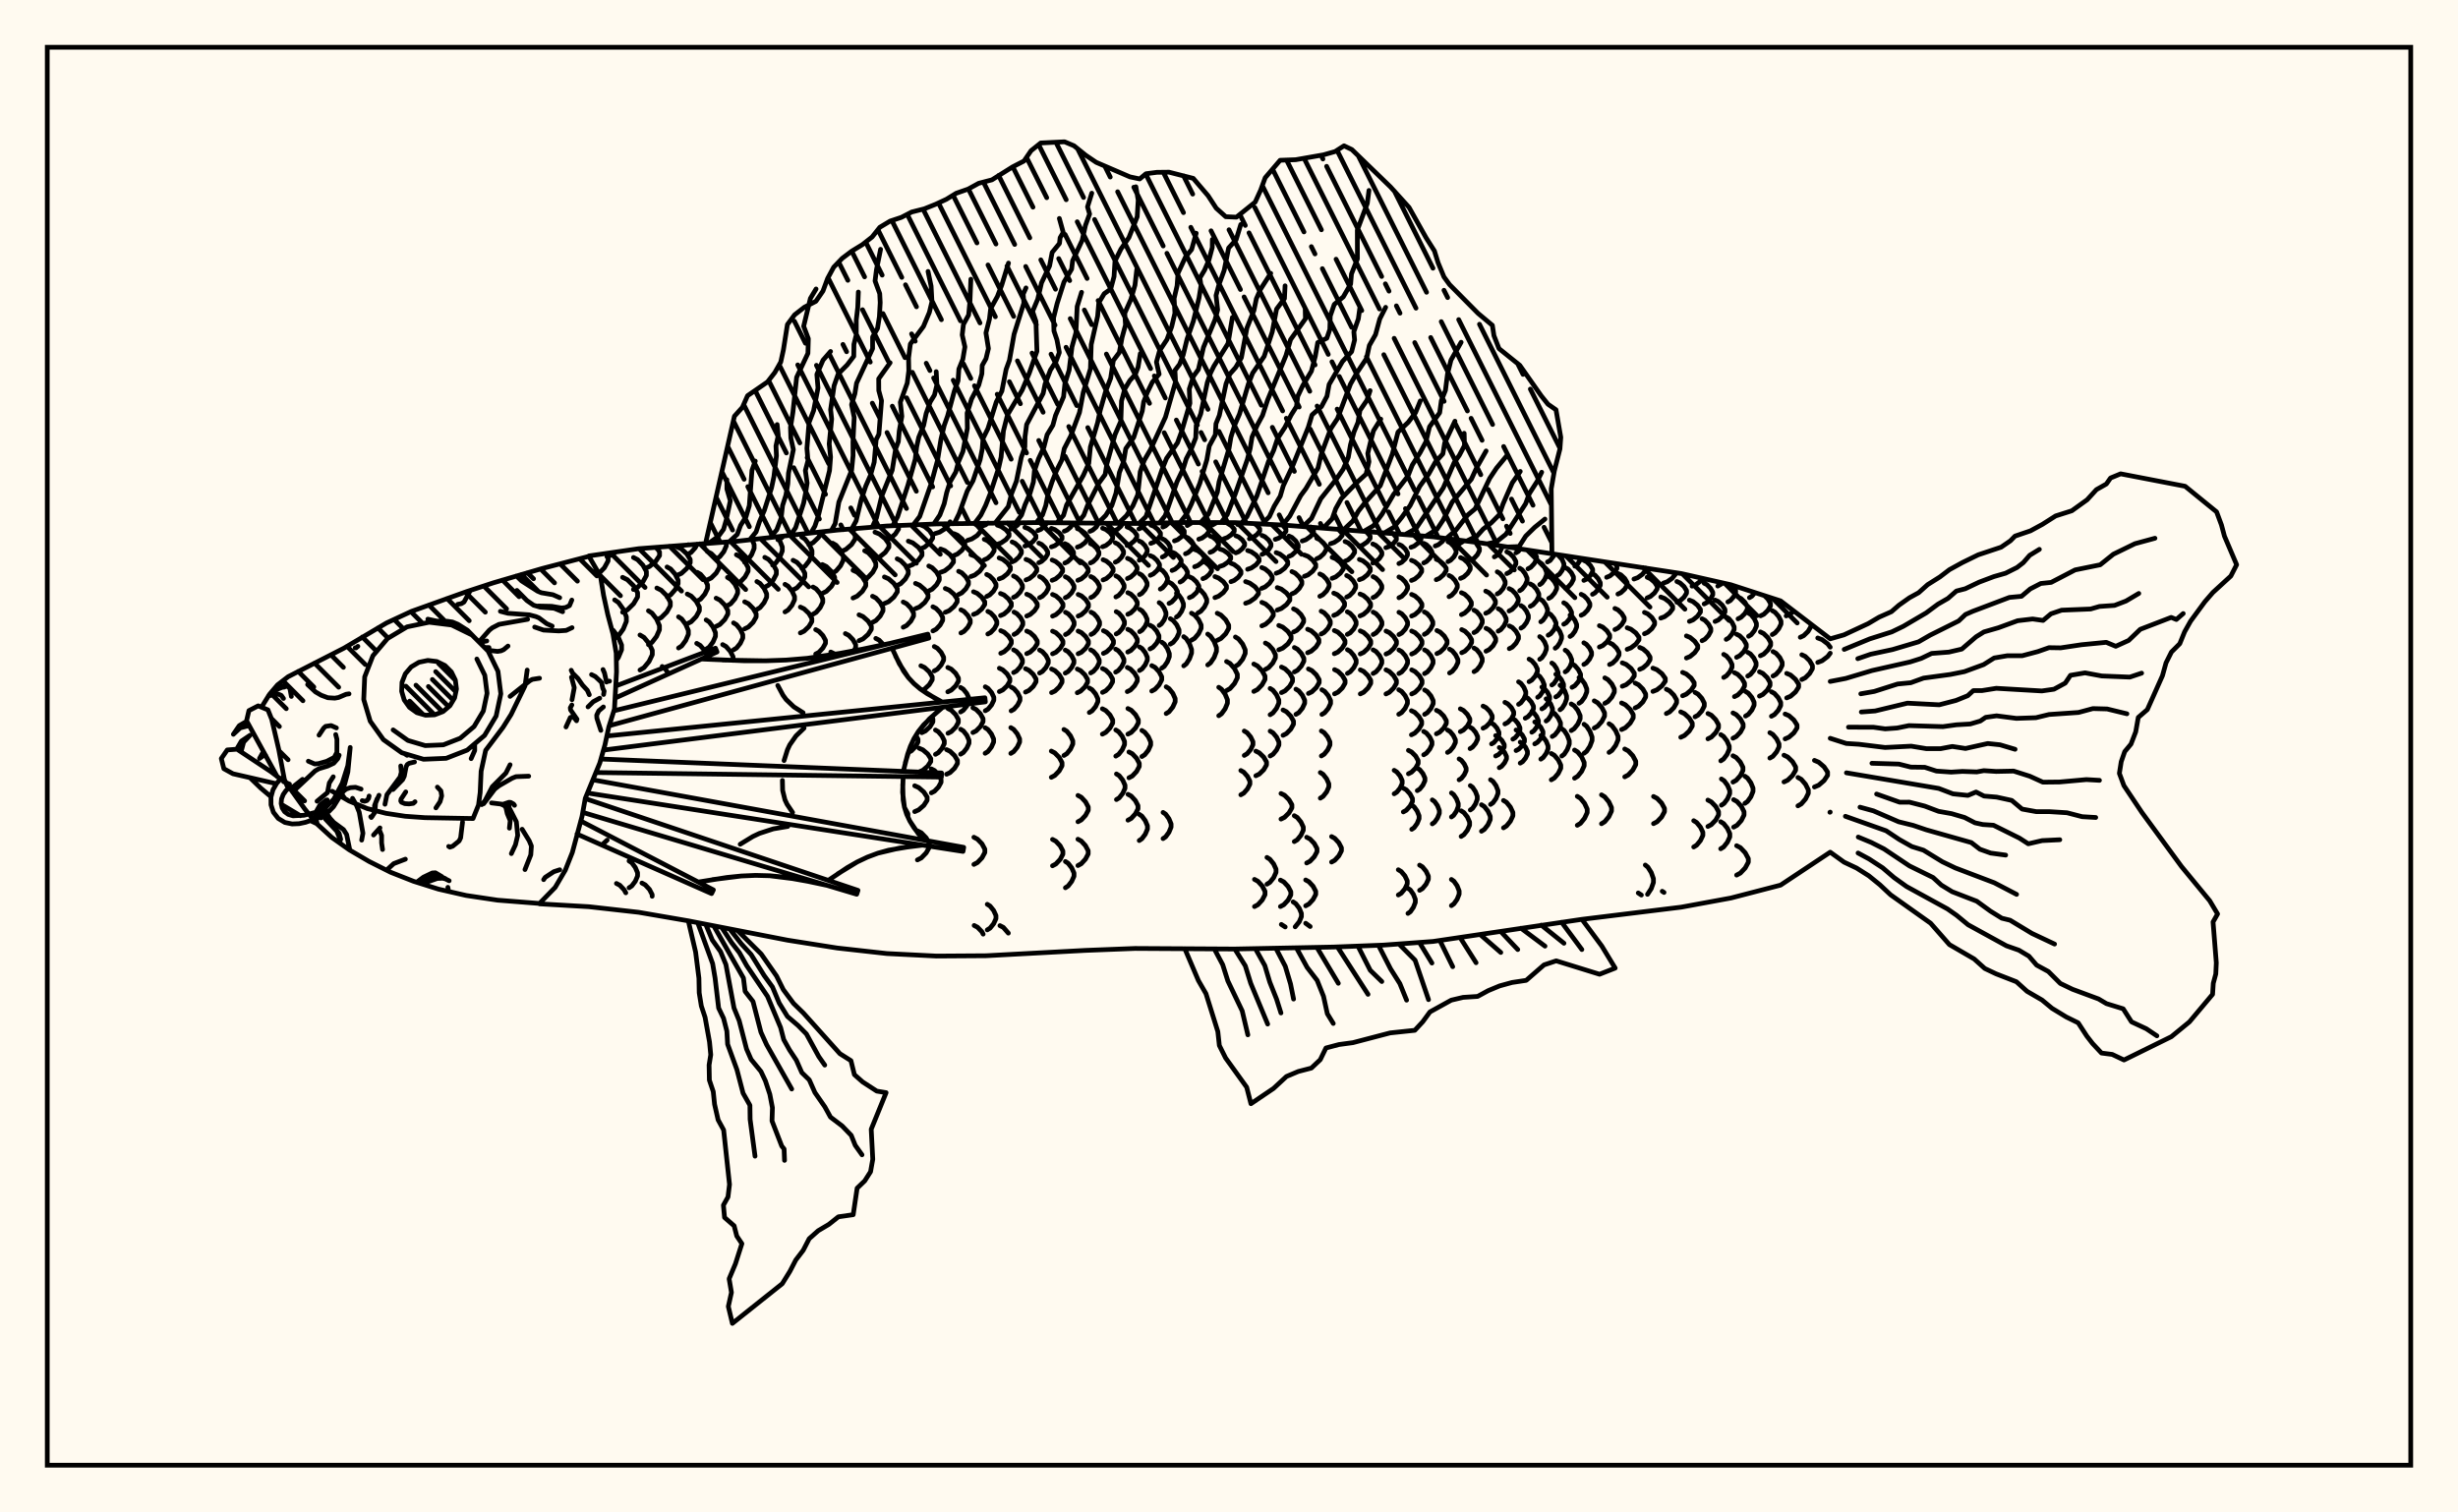 <svg xmlns="http://www.w3.org/2000/svg" width="520" height="320"><rect x="0" y="0" width="520" height="320" fill="floralwhite"/><rect x="10" y="10" width="500" height="300" stroke="black" stroke-width="1" fill="none"/><path stroke="black" stroke-width="1" fill="none" stroke-linecap="round" stroke-linejoin="round" d="
M 124.59 117.62 135.11 116.09 156.12 114.49 177.13 112.15 187.63 111.29 198.13 110.85 219.14 110.57 240.14 110.76 250.65 110.55 261.15 110.57 271.65 111.1 303.16 113.57 313.67 114.92 355.68 121.35 366.18 123.72 376.69 127.13 387.19 135.16 
M 387.19 180.3 376.69 187.27 366.18 190 355.68 191.93 334.67 194.51 303.16 199.19 292.66 199.96 282.16 200.37 261.15 200.79 240.14 200.67 229.64 201.08 208.63 202.21 198.13 202.28 187.63 201.75 177.13 200.58 166.62 198.92 145.62 194.83 135.11 193.02 124.61 191.84 114.13 191.23 
M 127.6 178.53 128.45 177.75 
M 132.39 188.9 132.03 188.25 131.12 187.29 130.41 186.92 
M 133.08 187.83 133.66 187.44 134.4 186.46 134.88 185.34 134.88 184.65 134.4 183.53 133.66 182.54 133.08 182.16 
M 130.39 139.7 130.82 139.11 131.5 137.48 131.5 136.47 130.82 134.84 129.76 133.4 129.42 133.16 
M 137.97 189.63 137.97 189.28 137.4 188.18 136.5 187.21 135.8 186.83 
M 126.69 121.34 127.85 120.14 128.65 118.67 128.65 117.77 128.28 117.08 
M 130.03 135.07 130.83 134.52 131.85 133.1 132.51 131.49 132.51 130.5 131.85 128.89 130.83 127.47 130.03 126.92 
M 128.41 117.79 129.56 117.34 130.27 116.79 
M 131.71 129.53 132.73 129.03 134.04 127.74 134.89 126.29 134.89 125.39 134.04 123.94 132.73 122.65 131.71 122.15 
M 135.39 141.76 136.23 141.26 137.3 139.97 138 138.51 138 137.6 137.3 136.14 136.23 134.85 135.39 134.35 
M 134.01 124.72 134.89 124.26 136.02 123.08 136.75 121.75 136.75 120.92 136.02 119.59 134.89 118.41 134.01 117.95 
M 137.18 136.39 137.93 135.91 138.89 134.66 139.51 133.25 139.51 132.37 138.89 130.96 137.93 129.72 137.18 129.23 
M 141.24 142.26 140.71 141.48 140.09 141.01 
M 136.39 120.28 137.4 119.86 138.7 118.78 139.53 117.55 139.53 116.79 138.85 115.79 
M 138.96 131.12 139.88 130.67 141.06 129.5 141.81 128.18 141.81 127.36 141.06 126.04 139.88 124.87 138.96 124.41 
M 139 116.12 139.81 115.71 
M 141.12 126.28 141.88 125.85 142.84 124.75 143.46 123.51 143.46 122.74 142.84 121.49 141.88 120.39 141.12 119.96 
M 143.55 137.1 144.22 136.66 145.07 135.51 145.63 134.21 145.63 133.41 145.07 132.11 144.22 130.96 143.55 130.51 
M 143.28 121.71 144.16 121.31 145.29 120.27 146.02 119.09 146.02 118.36 145.29 117.18 144.16 116.14 143.28 115.74 
M 145.39 131.97 146.22 131.55 147.28 130.45 147.96 129.21 147.96 128.44 147.28 127.21 146.22 126.11 145.39 125.68 
M 149.68 139.49 149.68 138.89 149.07 137.64 148.13 136.55 147.39 136.12 
M 145.51 117.27 146.2 116.88 147.09 115.88 147.48 115.11 
M 147.51 127.17 148.21 126.76 149.11 125.7 149.69 124.5 149.69 123.76 149.11 122.57 148.21 121.51 147.51 121.1 
M 149.39 137.34 150.03 136.92 150.84 135.84 151.36 134.63 151.36 133.87 150.84 132.66 150.03 131.58 149.39 131.16 
M 149.63 122.7 150.46 122.29 151.51 121.25 152.19 120.06 152.19 119.33 151.51 118.15 150.46 117.11 149.63 116.7 
M 151.5 132.53 152.29 132.13 153.32 131.09 153.98 129.91 153.98 129.18 153.32 128 152.29 126.96 151.5 126.56 
M 155.08 139.72 155.09 138.97 154.5 137.81 153.59 136.78 152.88 136.38 
M 151.62 118.22 152.27 117.79 153.12 116.72 153.66 115.49 153.63 114.67 
M 153.9 128.13 154.59 127.73 155.48 126.69 156.05 125.51 156.05 124.79 155.48 123.61 154.59 122.58 153.9 122.17 
M 155.19 137.49 155.82 137.1 156.62 136.11 157.14 134.99 157.14 134.29 156.62 133.17 155.82 132.18 155.19 131.79 
M 155.79 123.57 156.59 123.15 157.61 122.07 158.27 120.85 158.27 120.09 157.61 118.87 156.59 117.8 155.79 117.37 
M 157.54 133.05 158.32 132.66 159.32 131.67 159.97 130.54 159.97 129.84 159.32 128.72 158.32 127.72 157.54 127.33 
M 157.53 118.98 158.18 118.53 159 117.36 159.54 116.04 159.54 115.22 159.11 114.16 
M 160.12 128.95 160.79 128.55 161.64 127.52 162.19 126.36 162.19 125.64 161.64 124.47 160.79 123.44 160.12 123.04 
M 161.79 124.24 162.58 123.81 163.59 122.71 164.24 121.47 164.24 120.69 163.59 119.45 162.58 118.35 161.79 117.92 
M 163.45 119.57 164.11 119.11 164.96 117.92 165.5 116.57 165.5 115.73 164.96 114.39 164.38 113.57 
M 166.07 129.47 166.72 129.07 167.55 128.06 168.09 126.9 168.09 126.19 167.55 125.04 166.72 124.02 166.07 123.63 
M 164.57 114.21 165.4 113.76 165.72 113.42 
M 167.78 124.81 168.59 124.38 169.61 123.29 170.27 122.06 170.27 121.29 169.61 120.06 168.59 118.97 167.78 118.54 
M 169.32 133.91 170.1 133.54 171.11 132.58 171.75 131.51 171.75 130.84 171.11 129.76 170.1 128.81 169.32 128.44 
M 169.61 120.24 170.31 119.79 171.2 118.64 171.78 117.33 171.78 116.52 171.2 115.22 170.31 114.06 169.61 113.61 
M 172 129.95 172.66 129.56 173.51 128.56 174.06 127.43 174.06 126.73 173.51 125.59 172.66 124.59 172 124.2 
M 172.56 138.37 173.23 138.02 174.08 137.12 174.64 136.11 174.64 135.48 174.08 134.46 173.23 133.57 172.56 133.21 
M 171.1 115.25 172 114.83 173.14 113.73 173.87 112.52 
M 173.98 125.54 174.82 125.12 175.89 124.06 176.58 122.86 176.58 122.12 175.89 120.92 174.82 119.86 173.98 119.45 
M 176.75 138.44 175.75 137.95 
M 176.13 121.24 176.87 120.81 177.81 119.71 178.42 118.47 178.42 117.7 177.81 116.45 176.87 115.35 176.13 114.92 
M 180.62 137.74 181.02 137.02 181.02 136.37 180.44 135.33 179.54 134.41 178.84 134.05 
M 178.01 116.66 178.94 116.25 180.15 115.21 180.92 114.03 180.92 113.3 179.91 111.92 
M 180.46 126.53 181.33 126.13 182.44 125.11 183.16 123.96 183.16 123.24 182.44 122.08 181.33 121.06 180.46 120.66 
M 181.73 135.55 182.57 135.18 183.65 134.23 184.34 133.15 184.34 132.48 183.65 131.4 182.57 130.45 181.73 130.08 
M 180.14 112.36 181.14 111.82 
M 182.92 122.5 183.68 122.1 184.65 121.06 185.28 119.88 185.28 119.15 184.65 117.98 183.68 116.94 182.92 116.53 
M 184.59 131.68 185.3 131.3 186.21 130.34 186.8 129.25 186.8 128.58 186.21 127.49 185.3 126.52 184.59 126.15 
M 186.92 136.42 185.99 135.44 185.28 135.07 
M 185.1 118.26 186.05 117.87 187.27 116.89 188.05 115.77 188.05 115.08 187.27 113.97 186.05 112.98 185.1 112.6 
M 187.1 127.69 187.98 127.31 189.1 126.33 189.83 125.22 189.83 124.54 189.1 123.43 187.98 122.45 187.1 122.07 
M 187.52 114.28 188.35 113.92 189.41 112.99 190.09 111.93 190.04 111.19 
M 189.8 123.87 190.55 123.49 191.52 122.51 192.14 121.4 192.14 120.71 191.52 119.6 190.55 118.62 189.8 118.23 
M 191.08 132.71 191.79 132.35 192.69 131.42 193.27 130.36 193.27 129.71 192.69 128.66 191.79 127.73 191.08 127.37 
M 192.16 159.2 192.82 158.86 193.66 157.99 194.21 157.01 194.21 156.4 193.77 155.6 
M 192.08 172.86 192.08 172.19 191.36 170.87 
M 192.16 119.82 193.09 119.45 194.28 118.53 195.05 117.48 195.05 116.83 194.28 115.78 193.09 114.85 192.16 114.49 
M 193.68 128.77 194.53 128.41 195.63 127.48 196.33 126.43 196.33 125.78 195.63 124.73 194.53 123.8 193.68 123.43 
M 195.08 146.04 195.59 145.8 196.58 144.88 197.22 143.83 197.22 143.19 196.58 142.14 195.59 141.22 194.82 140.86 
M 195.01 155.02 195.77 154.66 196.74 153.76 197.36 152.73 197.36 152.1 197.09 151.66 
M 194.45 163.31 195.24 162.97 196.26 162.1 196.91 161.12 196.91 160.51 196.26 159.52 195.24 158.65 194.45 158.31 
M 193.51 171.72 194.35 171.35 195.44 170.4 196.14 169.32 196.14 168.65 195.44 167.58 194.35 166.63 193.51 166.25 
M 194.08 181.94 194.9 181.52 195.94 180.45 196.62 179.24 196.62 178.49 195.94 177.27 194.9 176.2 194.08 175.78 
M 194.82 116.09 195.62 115.75 196.65 114.87 197.31 113.88 197.31 113.27 196.65 112.28 195.62 111.41 194.82 111.07 
M 196.49 125.02 197.2 124.66 198.12 123.74 198.71 122.71 198.71 122.06 198.12 121.03 197.2 120.11 196.49 119.75 
M 197.36 133.49 198.03 133.14 198.88 132.25 199.43 131.25 199.43 130.62 198.88 129.62 198.03 128.73 197.36 128.38 
M 197.65 141.95 198.29 141.6 199.1 140.7 199.63 139.68 199.63 139.05 199.1 138.03 198.29 137.14 197.65 136.79 
M 197.9 159.6 198.5 159.25 199.27 158.36 199.77 157.35 199.77 156.72 199.27 155.71 198.5 154.81 197.9 154.46 
M 197.03 167.75 197.69 167.41 198.54 166.52 199.09 165.52 199.09 164.91 198.54 163.91 197.69 163.02 197.03 162.68 
M 197.82 112.89 198.78 112.59 200.01 111.82 200.8 110.8 
M 198.98 121.1 199.86 120.77 200.98 119.9 201.71 118.93 201.71 118.32 200.98 117.35 199.86 116.49 198.98 116.15 
M 199.98 129.55 200.79 129.21 201.82 128.33 202.49 127.34 202.49 126.72 201.82 125.73 200.79 124.85 199.98 124.51 
M 200.51 146.37 201.24 146.02 202.17 145.12 202.77 144.11 202.77 143.48 202.17 142.46 201.24 141.57 200.51 141.22 
M 200.55 155.15 201.25 154.79 202.16 153.88 202.74 152.85 202.74 152.21 202.16 151.18 201.25 150.27 200.55 149.92 
M 200.25 163.81 200.99 163.46 201.94 162.55 202.55 161.53 202.55 160.89 201.94 159.86 200.99 158.95 200.25 158.6 
M 201.81 117.54 202.55 117.22 203.5 116.42 204.12 115.51 204.12 114.94 203.5 114.03 202.55 113.23 201.81 112.91 
M 202.8 125.77 203.47 125.44 204.33 124.58 204.88 123.62 204.88 123.02 204.33 122.06 203.47 121.2 202.8 120.87 
M 203.29 133.92 203.93 133.59 204.74 132.73 205.26 131.77 205.26 131.17 204.74 130.21 203.93 129.35 203.29 129.02 
M 203.21 150.64 203.78 150.29 204.52 149.38 205 148.36 205 147.73 204.52 146.71 203.78 145.8 203.21 145.45 
M 203.22 159.57 203.8 159.21 204.53 158.29 205 157.25 205 156.61 204.53 155.56 203.8 154.64 203.22 154.29 
M 204.71 114.32 205.59 114.03 206.71 113.31 207.43 112.48 207.43 111.97 206.71 111.15 206.02 110.7 
M 205.39 121.98 206.21 121.67 207.26 120.86 207.93 119.95 207.93 119.39 207.26 118.48 206.21 117.67 205.39 117.36 
M 205.95 130 206.72 129.68 207.7 128.84 208.33 127.89 208.33 127.31 207.7 126.36 206.72 125.53 205.95 125.2 
M 205.82 154.99 206.51 154.64 207.4 153.73 207.97 152.69 207.97 152.05 207.4 151.02 206.51 150.11 205.82 149.75 
M 206.03 182.89 206.78 182.5 207.74 181.5 208.35 180.37 208.35 179.67 207.74 178.53 206.78 177.54 206.03 177.14 
M 207.99 197.64 207.71 197.12 206.8 196.18 206.09 195.81 
M 207.78 111.31 208.49 111.05 209.03 110.65 
M 208.22 118.45 208.9 118.15 209.77 117.39 210.32 116.54 210.32 116.01 209.77 115.15 208.9 114.39 208.22 114.1 
M 208.74 126.19 209.37 125.87 210.18 125.07 210.71 124.15 210.71 123.58 210.18 122.67 209.37 121.86 208.74 121.54 
M 208.98 134.14 209.59 133.81 210.38 132.98 210.88 132.04 210.88 131.46 210.38 130.52 209.59 129.69 208.98 129.36 
M 208.44 150.38 209.02 150.04 209.77 149.15 210.25 148.15 210.25 147.53 209.77 146.53 209.02 145.65 208.44 145.31 
M 208.41 159.38 208.99 159.02 209.73 158.07 210.21 157.01 210.21 156.35 209.73 155.28 208.99 154.34 208.41 153.97 
M 208.86 196.74 209.45 196.37 210.21 195.43 210.7 194.36 210.7 193.71 210.21 192.64 209.45 191.7 208.86 191.33 
M 210.99 115.15 211.79 114.87 212.81 114.17 213.47 113.38 213.47 112.88 212.81 112.09 211.79 111.39 210.99 111.11 
M 211.37 122.48 212.14 122.18 213.12 121.4 213.75 120.53 213.75 119.99 213.12 119.11 212.14 118.34 211.37 118.04 
M 211.66 130.24 212.4 129.92 213.34 129.11 213.95 128.19 213.95 127.62 213.34 126.7 212.4 125.88 211.66 125.57 
M 211.71 138.22 212.43 137.89 213.36 137.06 213.95 136.11 213.95 135.53 213.36 134.59 212.43 133.75 211.71 133.43 
M 211.42 146.32 212.13 145.98 213.05 145.12 213.64 144.15 213.64 143.55 213.05 142.58 212.13 141.72 211.42 141.38 
M 213.32 197.43 212.26 196.21 211.54 195.84 
M 213.85 111.95 214.49 111.7 215.32 111.05 215.64 110.6 
M 214.12 118.88 214.75 118.59 215.56 117.86 216.08 117.03 216.08 116.51 215.56 115.68 214.75 114.95 214.12 114.66 
M 214.41 126.39 215.02 126.08 215.8 125.29 216.3 124.4 216.3 123.85 215.8 122.95 215.02 122.17 214.41 121.86 
M 214.52 134.24 215.12 133.91 215.89 133.09 216.38 132.16 216.38 131.58 215.89 130.65 215.12 129.82 214.52 129.5 
M 214.43 142.3 215.03 141.98 215.8 141.14 216.3 140.19 216.3 139.6 215.8 138.66 215.03 137.82 214.43 137.49 
M 213.91 150.4 214.51 150.06 215.28 149.18 215.78 148.19 215.78 147.58 215.28 146.58 214.51 145.71 213.91 145.36 
M 213.84 159.4 214.44 159.03 215.21 158.08 215.71 157.01 215.71 156.34 215.21 155.27 214.44 154.32 213.84 153.95 
M 216.82 115.54 217.57 115.27 218.53 114.58 219.15 113.8 219.15 113.32 218.53 112.53 217.57 111.85 216.82 111.58 
M 217.05 122.7 217.79 122.4 218.72 121.65 219.33 120.79 219.33 120.26 218.72 119.4 217.79 118.65 217.05 118.35 
M 217.21 130.34 217.93 130.02 218.85 129.22 219.44 128.31 219.44 127.75 218.85 126.84 217.93 126.03 217.21 125.72 
M 217.21 138.3 217.93 137.97 218.84 137.14 219.44 136.2 219.44 135.62 218.84 134.67 217.93 133.84 217.21 133.52 
M 216.95 146.43 217.67 146.09 218.59 145.23 219.18 144.26 219.18 143.66 218.59 142.68 217.67 141.82 216.95 141.48 
M 219.57 112.25 220.19 112 220.97 111.35 221.48 110.6 
M 219.76 119.06 220.36 118.78 221.14 118.06 221.64 117.24 221.64 116.73 221.14 115.92 220.36 115.19 219.76 114.91 
M 219.93 126.46 220.52 126.15 221.29 125.37 221.78 124.49 221.78 123.95 221.29 123.07 220.52 122.29 219.93 121.98 
M 219.93 142.4 220.52 142.07 221.28 141.22 221.77 140.27 221.77 139.67 221.28 138.72 220.52 137.87 219.93 137.54 
M 222.43 115.71 223.16 115.45 224.09 114.76 224.68 113.99 224.68 113.51 224.09 112.74 223.16 112.05 222.43 111.79 
M 222.58 122.78 223.3 122.49 224.21 121.74 224.8 120.89 224.8 120.37 224.21 119.52 223.3 118.78 222.58 118.48 
M 222.67 130.36 223.38 130.05 224.29 129.25 224.88 128.34 224.88 127.78 224.29 126.88 223.38 126.08 222.67 125.77 
M 222.67 138.33 223.38 138.01 224.28 137.17 224.87 136.23 224.87 135.64 224.28 134.7 223.38 133.86 222.67 133.54 
M 222.46 146.54 223.18 146.21 224.09 145.34 224.68 144.35 224.68 143.75 224.09 142.76 223.18 141.89 222.46 141.55 
M 222.41 164.46 223.14 164.08 224.08 163.11 224.68 162.02 224.68 161.35 224.08 160.25 223.14 159.29 222.41 158.91 
M 222.66 183.18 223.37 182.8 224.28 181.83 224.86 180.73 224.86 180.05 224.28 178.95 223.37 177.98 222.66 177.6 
M 225.15 112.4 225.74 112.15 226.51 111.5 227.01 110.66 
M 225.27 119.13 225.86 118.85 226.62 118.14 227.11 117.33 227.11 116.83 226.62 116.02 225.86 115.3 225.27 115.02 
M 225.37 126.46 225.96 126.16 226.72 125.39 227.21 124.51 227.21 123.97 226.72 123.09 225.96 122.32 225.37 122.02 
M 225.4 134.26 225.99 133.94 226.75 133.12 227.23 132.19 227.23 131.61 226.75 130.68 225.99 129.86 225.4 129.54 
M 225.36 142.42 225.95 142.09 226.7 141.24 227.19 140.28 227.19 139.68 226.7 138.72 225.95 137.87 225.36 137.54 
M 225.08 159.84 225.69 159.46 226.46 158.51 226.96 157.42 226.96 156.75 226.46 155.67 225.69 154.71 225.08 154.34 
M 225.39 187.83 225.97 187.45 226.72 186.48 227.21 185.39 227.21 184.71 226.72 183.62 225.97 182.65 225.39 182.27 
M 227.92 115.76 228.62 115.5 229.53 114.82 230.11 114.05 230.11 113.57 229.53 112.8 228.62 112.12 227.92 111.85 
M 228.02 122.78 228.73 122.49 229.63 121.75 230.21 120.91 230.21 120.39 229.63 119.54 228.73 118.8 228.02 118.51 
M 228.09 130.35 228.79 130.04 229.69 129.24 230.27 128.34 230.27 127.78 229.69 126.87 228.79 126.08 228.09 125.77 
M 228.08 138.32 228.78 138 229.68 137.16 230.26 136.21 230.26 135.63 229.68 134.68 228.78 133.85 228.08 133.52 
M 227.9 146.57 228.6 146.23 229.5 145.36 230.08 144.37 230.08 143.75 229.5 142.76 228.6 141.89 227.9 141.55 
M 228.05 173.86 228.75 173.48 229.65 172.52 230.23 171.42 230.23 170.74 229.65 169.65 228.75 168.68 228.05 168.3 
M 228.04 183.13 228.74 182.75 229.63 181.78 230.21 180.68 230.21 180 229.63 178.91 228.74 177.94 228.04 177.56 
M 230.58 112.42 231.16 112.16 231.91 111.52 232.39 110.71 
M 230.68 119.11 231.26 118.83 232 118.12 232.48 117.31 232.48 116.81 232 116 231.26 115.29 230.68 115.01 
M 230.77 126.43 231.35 126.13 232.1 125.36 232.58 124.48 232.58 123.94 232.1 123.06 231.35 122.29 230.77 121.99 
M 230.81 134.24 231.4 133.92 232.14 133.1 232.62 132.17 232.62 131.59 232.14 130.66 231.4 129.84 230.81 129.52 
M 230.74 142.38 231.32 142.04 232.07 141.19 232.55 140.23 232.55 139.63 232.07 138.67 231.32 137.82 230.74 137.49 
M 230.45 150.75 231.03 150.4 231.78 149.5 232.26 148.47 232.26 147.84 231.78 146.82 231.03 145.92 230.45 145.57 
M 233.26 115.68 233.95 115.42 234.83 114.73 235.39 113.96 235.39 113.48 234.83 112.71 233.95 112.03 233.26 111.76 
M 233.36 122.7 234.05 122.41 234.93 121.66 235.49 120.82 235.49 120.3 234.93 119.45 234.05 118.71 233.36 118.42 
M 233.43 138.24 234.11 137.91 234.99 137.08 235.56 136.13 235.56 135.55 234.99 134.6 234.11 133.77 233.43 133.44 
M 233.24 146.49 233.93 146.15 234.81 145.27 235.38 144.28 235.38 143.66 234.81 142.67 233.93 141.79 233.24 141.45 
M 233.21 155.33 233.92 154.96 234.82 154.03 235.4 152.97 235.4 152.32 234.82 151.26 233.92 150.33 233.21 149.96 
M 235.84 112.26 236.41 112 237.13 111.35 237.51 110.74 
M 235.95 118.95 236.51 118.67 237.23 117.95 237.69 117.14 237.69 116.64 237.23 115.83 236.51 115.12 235.95 114.84 
M 236.07 126.3 236.63 126 237.34 125.22 237.81 124.34 237.81 123.8 237.34 122.92 236.63 122.14 236.07 121.84 
M 236.14 134.13 236.7 133.81 237.41 132.99 237.88 132.06 237.88 131.48 237.41 130.55 236.7 129.73 236.14 129.41 
M 236.02 142.21 236.58 141.88 237.3 141.03 237.77 140.07 237.77 139.48 237.3 138.52 236.58 137.67 236.02 137.34 
M 236.05 159.98 236.65 159.6 237.41 158.64 237.9 157.55 237.9 156.87 237.41 155.78 236.65 154.82 236.05 154.44 
M 236.19 169.17 236.77 168.81 237.52 167.86 238 166.79 238 166.13 237.52 165.06 236.77 164.11 236.19 163.75 
M 238.43 115.41 239.1 115.15 239.95 114.46 240.5 113.69 240.5 113.21 239.95 112.44 239.1 111.76 238.43 111.49 
M 238.52 122.4 239.17 122.11 240.01 121.37 240.55 120.53 240.55 120.01 240.01 119.17 239.17 118.42 238.52 118.13 
M 238.59 129.97 239.23 129.66 240.06 128.87 240.59 127.96 240.59 127.4 240.06 126.5 239.23 125.7 238.59 125.39 
M 238.58 137.96 239.23 137.63 240.06 136.79 240.6 135.84 240.6 135.25 240.06 134.3 239.23 133.46 238.58 133.14 
M 238.48 146.33 239.16 145.99 240.03 145.09 240.6 144.08 240.6 143.46 240.03 142.45 239.16 141.56 238.48 141.21 
M 238.61 155.33 239.32 154.96 240.23 154.01 240.82 152.95 240.82 152.29 240.23 151.22 239.32 150.27 238.61 149.91 
M 238.83 164.56 239.54 164.19 240.44 163.24 241.02 162.16 241.02 161.5 240.44 160.42 239.54 159.47 238.83 159.1 
M 238.63 173.53 239.31 173.16 240.19 172.2 240.75 171.13 240.75 170.46 240.19 169.38 239.31 168.43 238.63 168.06 
M 240.94 111.91 241.49 111.66 242.38 110.72 
M 241.01 118.54 241.55 118.26 242.24 117.56 242.69 116.75 242.69 116.26 242.24 115.45 241.55 114.74 241.01 114.47 
M 241.05 125.82 241.57 125.52 242.24 124.75 242.67 123.88 242.67 123.33 242.24 122.46 241.57 121.69 241.05 121.39 
M 241.1 133.65 241.61 133.33 242.26 132.51 242.68 131.57 242.68 131 242.26 130.06 241.61 129.24 241.1 128.92 
M 241.06 141.87 241.6 141.53 242.28 140.66 242.72 139.67 242.72 139.06 242.28 138.08 241.6 137.21 241.06 136.87 
M 241.57 160.07 242.17 159.69 242.94 158.73 243.43 157.64 243.43 156.97 242.94 155.88 242.17 154.92 241.57 154.54 
M 241.01 177.84 241.57 177.46 242.29 176.5 242.75 175.41 242.75 174.73 242.29 173.63 241.57 172.67 241.01 172.29 
M 243.46 114.96 244.12 114.7 244.96 114.03 245.5 113.27 245.5 112.8 244.96 112.04 244.12 111.36 243.46 111.1 
M 243.35 121.72 243.98 121.43 244.78 120.71 245.3 119.9 245.3 119.39 244.78 118.58 243.98 117.85 243.35 117.57 
M 243.29 137.3 243.9 136.96 244.68 136.09 245.18 135.1 245.18 134.49 244.68 133.5 243.9 132.63 243.29 132.29 
M 243.66 146.21 244.34 145.84 245.21 144.91 245.77 143.85 245.77 143.19 245.21 142.13 244.34 141.19 243.66 140.83 
M 246.01 111.52 246.57 111.27 247.28 110.62 
M 245.89 117.86 246.42 117.6 247.11 116.93 247.55 116.16 247.55 115.69 247.11 114.93 246.42 114.26 245.89 113.99 
M 245.47 124.64 245.96 124.35 246.58 123.62 246.98 122.8 246.98 122.28 246.58 121.46 245.96 120.73 245.47 120.44 
M 245.23 132.33 245.69 132 246.28 131.16 246.66 130.21 246.66 129.62 246.28 128.67 245.69 127.83 245.23 127.5 
M 245.78 141.36 246.3 140.99 246.96 140.03 247.38 138.95 247.38 138.28 246.96 137.2 246.3 136.25 245.78 135.87 
M 246.71 150.97 247.32 150.59 248.11 149.6 248.61 148.49 248.61 147.8 248.11 146.68 247.32 145.7 246.71 145.31 
M 246.05 177.43 246.6 177.05 247.3 176.09 247.75 174.99 247.75 174.32 247.3 173.23 246.6 172.26 246.05 171.89 
M 248.46 114.44 249.13 114.19 249.98 113.54 250.53 112.81 250.53 112.36 249.98 111.63 249.13 110.98 248.46 110.73 
M 247.95 120.7 248.57 120.44 249.37 119.77 249.88 119 249.88 118.53 249.37 117.77 248.57 117.09 247.95 116.83 
M 247.31 127.67 247.89 127.36 248.63 126.58 249.1 125.7 249.1 125.16 248.63 124.27 247.89 123.5 247.31 123.19 
M 247.58 136.28 248.18 135.92 248.94 134.98 249.43 133.92 249.43 133.26 248.94 132.2 248.18 131.27 247.58 130.9 
M 251.17 111.2 252.2 110.55 
M 250.79 117.17 251.34 116.93 252.05 116.3 252.5 115.59 252.5 115.16 252.05 114.45 251.34 113.82 250.79 113.58 
M 249.65 123.15 250.15 122.88 250.8 122.21 251.21 121.46 251.21 120.99 250.8 120.23 250.15 119.56 249.65 119.3 
M 248.88 130.55 249.36 130.21 249.97 129.34 250.36 128.35 250.36 127.73 249.97 126.74 249.36 125.87 248.88 125.53 
M 250.42 140.88 250.96 140.46 251.64 139.39 252.08 138.17 252.08 137.41 251.64 136.2 250.96 135.12 250.42 134.7 
M 253.61 114.08 254.3 113.84 255.17 113.21 255.74 112.51 255.74 112.07 255.17 111.36 254.3 110.74 253.78 110.56 
M 252.73 119.91 253.4 119.66 254.25 119.02 254.8 118.3 254.8 117.86 254.25 117.14 253.4 116.51 252.73 116.26 
M 251.61 126.45 252.26 126.15 253.1 125.38 253.63 124.51 253.63 123.97 253.1 123.1 252.26 122.33 251.61 122.03 
M 252.06 135.45 252.72 135.06 253.57 134.07 254.11 132.94 254.11 132.24 253.57 131.12 252.72 130.12 252.06 129.73 
M 256.5 111.08 257.4 110.56 
M 255.99 116.87 256.57 116.64 257.31 116.03 257.79 115.35 257.79 114.93 257.31 114.24 256.57 113.64 255.99 113.41 
M 254.48 122.43 255.07 122.18 255.82 121.54 256.31 120.82 256.31 120.37 255.82 119.65 255.07 119.01 254.48 118.76 
M 253.43 129.68 254.03 129.33 254.8 128.44 255.29 127.43 255.29 126.8 254.8 125.79 254.03 124.9 253.43 124.55 
M 255.5 140.68 256.09 140.24 256.86 139.1 257.35 137.81 257.35 137.02 256.86 135.73 256.09 134.6 255.5 134.15 
M 257.83 151.43 258.42 151.02 259.18 149.97 259.67 148.79 259.67 148.05 259.18 146.87 258.42 145.82 257.83 145.41 
M 258.94 113.98 259.64 113.73 260.53 113.11 261.11 112.4 261.11 111.96 260.53 111.26 259.45 110.57 
M 258.08 119.84 258.82 119.59 259.76 118.95 260.36 118.23 260.36 117.78 259.76 117.06 258.82 116.42 258.08 116.17 
M 257.02 126.44 257.8 126.14 258.81 125.36 259.46 124.49 259.46 123.95 258.81 123.07 257.8 122.3 257.02 121.99 
M 257.51 135.48 258.29 135.09 259.3 134.09 259.94 132.96 259.94 132.26 259.3 131.13 258.29 130.13 257.51 129.74 
M 259.48 146.11 260.22 145.69 261.16 144.62 261.77 143.41 261.77 142.66 261.16 141.45 260.22 140.37 259.48 139.96 
M 261.81 110.97 262.49 110.64 
M 261.44 116.97 262.04 116.73 262.81 116.1 263.3 115.39 263.3 114.94 262.81 114.23 262.04 113.6 261.44 113.35 
M 260.41 123.07 261.09 122.81 261.97 122.13 262.53 121.36 262.53 120.88 261.97 120.11 261.09 119.44 260.41 119.17 
M 261.36 140.98 262.02 140.56 262.88 139.48 263.43 138.25 263.43 137.5 262.88 136.27 262.02 135.19 261.36 134.77 
M 263.23 159.83 263.82 159.48 264.58 158.59 265.07 157.57 265.07 156.94 264.58 155.92 263.82 155.02 263.23 154.67 
M 262.5 168.16 263.12 167.81 263.91 166.91 264.42 165.9 264.42 165.28 263.91 164.27 263.12 163.37 262.5 163.02 
M 264.31 113.99 265.02 113.74 265.93 113.09 266.51 112.36 266.51 111.9 265.93 111.17 265.39 110.78 
M 263.94 120.45 264.72 120.18 265.72 119.49 266.37 118.7 266.37 118.22 265.72 117.43 264.72 116.74 263.94 116.47 
M 263.51 127.64 264.38 127.32 265.51 126.53 266.23 125.62 266.23 125.06 265.51 124.16 264.38 123.36 263.51 123.05 
M 265.25 146.29 266.01 145.9 266.99 144.89 267.62 143.75 267.62 143.04 266.99 141.9 266.01 140.89 265.25 140.49 
M 265.68 164.13 266.4 163.78 267.34 162.87 267.94 161.84 267.94 161.21 267.34 160.18 266.4 159.28 265.68 158.92 
M 265.39 191.81 266.11 191.42 267.03 190.42 267.62 189.29 267.62 188.59 267.03 187.45 266.11 186.45 265.39 186.06 
M 266.98 117.29 267.59 117.01 268.38 116.32 268.88 115.53 268.88 115.04 268.38 114.25 267.59 113.55 266.98 113.28 
M 266.93 124.48 267.64 124.18 268.56 123.42 269.14 122.55 269.14 122.01 268.56 121.15 267.64 120.38 266.93 120.08 
M 266.95 132.42 267.73 132.08 268.72 131.21 269.37 130.23 269.37 129.63 268.72 128.65 267.73 127.78 266.95 127.44 
M 267.7 141.63 268.38 141.25 269.26 140.28 269.82 139.18 269.82 138.5 269.26 137.4 268.38 136.43 267.7 136.05 
M 268.7 151.22 269.29 150.84 270.05 149.87 270.54 148.78 270.54 148.1 270.05 147 269.29 146.03 268.7 145.66 
M 268.71 159.95 269.31 159.59 270.07 158.67 270.56 157.64 270.56 157 270.07 155.96 269.31 155.05 268.71 154.69 
M 268.03 187.07 268.65 186.68 269.44 185.7 269.95 184.58 269.95 183.89 269.44 182.78 268.65 181.8 268.03 181.41 
M 269.78 114.12 270.51 113.86 271.44 113.18 272.05 112.41 272.05 111.93 271.33 111.08 
M 269.98 121.29 270.76 120.99 271.77 120.23 272.43 119.37 272.43 118.84 271.77 117.98 270.76 117.22 269.98 116.92 
M 270.21 129.07 271.07 128.74 272.16 127.92 272.87 126.98 272.87 126.4 272.16 125.47 271.07 124.64 270.21 124.32 
M 270.53 137.48 271.37 137.13 272.45 136.24 273.14 135.22 273.14 134.59 272.45 133.58 271.37 132.68 270.53 132.33 
M 271.1 146.54 271.85 146.17 272.82 145.23 273.44 144.16 273.44 143.5 272.82 142.44 271.85 141.5 271.1 141.13 
M 271.43 155.58 272.15 155.21 273.06 154.28 273.65 153.22 273.65 152.57 273.06 151.51 272.15 150.58 271.43 150.21 
M 271 173.3 271.74 172.93 272.69 171.99 273.31 170.92 273.31 170.26 272.69 169.19 271.74 168.25 271 167.89 
M 270.88 191.8 271.59 191.42 272.5 190.45 273.08 189.35 273.08 188.66 272.5 187.56 271.59 186.59 270.88 186.21 
M 271.89 196.12 271.07 195.59 
M 272.68 117.73 273.31 117.44 274.12 116.69 274.64 115.83 274.64 115.31 274.12 114.45 273.31 113.7 272.68 113.41 
M 273.31 125.65 273.99 125.33 274.85 124.51 275.41 123.58 275.41 123 274.85 122.07 273.99 121.25 273.31 120.93 
M 273.65 133.72 274.34 133.38 275.22 132.53 275.79 131.57 275.79 130.97 275.22 130.01 274.34 129.16 273.65 128.82 
M 273.83 142.17 274.48 141.82 275.3 140.92 275.84 139.9 275.84 139.27 275.3 138.25 274.48 137.35 273.83 137 
M 274.16 151.14 274.76 150.78 275.52 149.85 276.01 148.8 276.01 148.15 275.52 147.1 274.76 146.18 274.16 145.81 
M 273.81 178.06 274.43 177.69 275.21 176.73 275.72 175.65 275.72 174.99 275.21 173.91 274.43 172.95 273.81 172.58 
M 274 196.09 274.86 195.03 275.32 193.94 275.32 193.26 274.86 192.16 274.13 191.2 273.57 190.82 
M 275.49 114.46 276.26 114.19 277.24 113.5 277.88 112.72 277.88 112.23 277.28 111.49 
M 275.94 121.94 276.72 121.63 277.71 120.84 278.35 119.95 278.35 119.4 277.71 118.51 276.72 117.72 275.94 117.42 
M 276.63 138.11 277.4 137.77 278.39 136.9 279.02 135.92 279.02 135.31 278.39 134.33 277.4 133.46 276.63 133.13 
M 276.8 146.72 277.53 146.37 278.47 145.46 279.08 144.44 279.08 143.81 278.47 142.78 277.53 141.88 276.8 141.53 
M 276.43 182.59 277.14 182.22 278.04 181.27 278.62 180.2 278.62 179.53 278.04 178.46 277.14 177.51 276.43 177.14 
M 276.22 191.65 276.9 191.27 277.78 190.32 278.35 189.25 278.35 188.58 277.78 187.5 276.9 186.55 276.22 186.18 
M 277.17 196.03 276.22 195.34 
M 278.56 118.22 279.21 117.92 280.04 117.17 280.58 116.31 280.58 115.79 280.04 114.93 279.21 114.18 278.56 113.88 
M 279.22 126.16 279.85 125.84 280.66 125.02 281.18 124.09 281.18 123.51 280.66 122.58 279.85 121.76 279.22 121.44 
M 279.5 134.14 280.12 133.81 280.92 132.97 281.43 132.02 281.43 131.43 280.92 130.48 280.12 129.64 279.5 129.31 
M 279.65 151.15 280.24 150.8 281 149.89 281.49 148.86 281.49 148.22 281 147.19 280.24 146.28 279.65 145.93 
M 279.54 159.94 280.13 159.58 280.88 158.66 281.36 157.62 281.36 156.97 280.88 155.93 280.13 155.01 279.54 154.65 
M 279.32 168.87 279.9 168.5 280.65 167.56 281.12 166.49 281.12 165.83 280.65 164.77 279.9 163.82 279.32 163.45 
M 281.48 115.03 282.27 114.76 283.28 114.08 283.93 113.31 283.93 112.83 283.04 111.9 
M 281.81 122.36 282.57 122.06 283.54 121.28 284.17 120.41 284.17 119.87 283.54 118.99 282.57 118.22 281.81 117.92 
M 282.16 130.21 282.9 129.89 283.85 129.07 284.45 128.14 284.45 127.56 283.85 126.63 282.9 125.81 282.16 125.49 
M 282.28 138.31 283.01 137.98 283.94 137.12 284.54 136.15 284.54 135.55 283.94 134.59 283.01 133.73 282.28 133.4 
M 282.33 146.8 283.05 146.45 283.97 145.56 284.56 144.55 284.56 143.93 283.97 142.92 283.05 142.03 282.33 141.68 
M 281.7 182.39 282.37 182.02 283.23 181.09 283.79 180.02 283.79 179.37 283.23 178.3 282.37 177.37 281.7 177 
M 284.55 118.73 285.2 118.45 286.03 117.72 286.57 116.9 286.57 116.4 286.03 115.58 285.2 114.85 284.55 114.57 
M 284.89 126.33 285.5 126.02 286.28 125.23 286.79 124.33 286.79 123.77 286.28 122.87 285.5 122.08 284.89 121.77 
M 285.03 134.22 285.63 133.9 286.4 133.06 286.89 132.12 286.89 131.54 286.4 130.6 285.63 129.77 285.03 129.44 
M 285.05 142.48 285.64 142.14 286.4 141.26 286.9 140.28 286.9 139.66 286.4 138.68 285.64 137.8 285.05 137.46 
M 287.49 115.6 288.25 115.34 289.23 114.67 289.86 113.91 289.86 113.44 289.23 112.69 288.73 112.35 
M 287.58 122.65 288.33 122.36 289.28 121.61 289.89 120.77 289.89 120.24 289.28 119.4 288.33 118.65 287.58 118.36 
M 287.72 130.31 288.44 129.99 289.37 129.19 289.96 128.28 289.96 127.71 289.37 126.8 288.44 125.99 287.72 125.68 
M 287.77 138.36 288.48 138.03 289.4 137.18 289.99 136.22 289.99 135.62 289.4 134.66 288.48 133.81 287.77 133.48 
M 287.78 146.81 288.49 146.47 289.4 145.58 289.99 144.58 289.99 143.95 289.4 142.95 288.49 142.06 287.78 141.72 
M 290.46 112.55 290.61 112.5 
M 290.42 119.13 291.04 118.85 291.83 118.15 292.34 117.36 292.34 116.86 291.83 116.07 291.04 115.37 290.42 115.09 
M 290.47 126.43 291.07 126.13 291.84 125.35 292.33 124.48 292.33 123.94 291.84 123.07 291.07 122.3 290.47 122 
M 290.5 134.25 291.1 133.92 291.86 133.1 292.35 132.17 292.35 131.59 291.86 130.66 291.1 129.83 290.5 129.51 
M 290.49 142.49 291.09 142.15 291.85 141.28 292.33 140.3 292.33 139.69 291.85 138.7 291.09 137.83 290.49 137.49 
M 293.18 115.88 293.9 115.62 294.82 114.95 295.41 114.19 295.41 113.72 294.63 112.83 
M 293.22 138.38 293.93 138.05 294.84 137.2 295.43 136.24 295.43 135.65 294.84 134.69 293.93 133.85 293.22 133.52 
M 293.21 146.82 293.92 146.47 294.83 145.58 295.42 144.58 295.42 143.96 294.83 142.95 293.92 142.07 293.21 141.72 
M 295.94 119.24 296.53 118.97 297.28 118.26 297.76 117.46 297.76 116.97 297.28 116.17 296.53 115.46 295.94 115.18 
M 295.95 126.47 296.54 126.18 297.29 125.41 297.78 124.54 297.78 124 297.29 123.13 296.54 122.37 295.95 122.07 
M 295.95 134.26 296.54 133.94 297.29 133.12 297.78 132.19 297.78 131.61 297.29 130.68 296.54 129.86 295.95 129.54 
M 295.94 142.51 296.53 142.17 297.29 141.3 297.78 140.32 297.78 139.71 297.29 138.73 296.53 137.86 295.94 137.52 
M 295.91 151.12 296.51 150.77 297.26 149.87 297.75 148.84 297.75 148.21 297.26 147.18 296.51 146.28 295.91 145.93 
M 294.94 167.95 295.49 167.61 296.19 166.74 296.64 165.77 296.64 165.16 296.19 164.18 295.49 163.32 294.94 162.98 
M 298.5 115.8 299.18 115.54 300.06 114.86 300.62 114.09 300.62 113.61 300.41 113.33 
M 298.6 122.81 299.29 122.52 300.19 121.78 300.76 120.94 300.76 120.42 300.19 119.58 299.29 118.84 298.6 118.55 
M 298.63 130.34 299.33 130.03 300.23 129.24 300.81 128.33 300.81 127.77 300.23 126.87 299.33 126.08 298.63 125.76 
M 298.64 138.38 299.35 138.04 300.25 137.2 300.83 136.24 300.83 135.64 300.25 134.69 299.35 133.84 298.64 133.51 
M 298.65 146.82 299.35 146.48 300.26 145.59 300.84 144.59 300.84 143.97 300.26 142.96 299.35 142.08 298.65 141.73 
M 298.59 155.47 299.29 155.12 300.18 154.23 300.76 153.23 300.76 152.6 300.18 151.6 299.29 150.71 298.59 150.37 
M 297.96 163.71 298.62 163.37 299.48 162.51 300.02 161.54 300.02 160.93 299.48 159.96 298.62 159.1 297.96 158.76 
M 296.88 171.78 297.5 171.44 298.3 170.56 298.82 169.58 298.82 168.96 298.3 167.98 297.5 167.1 296.88 166.76 
M 295.82 189.35 296.43 188.99 297.21 188.06 297.71 187.01 297.71 186.36 297.21 185.31 296.43 184.39 295.82 184.02 
M 301.2 119.1 301.76 118.82 302.49 118.1 302.95 117.29 302.95 116.78 302.49 115.96 301.76 115.24 301.2 114.96 
M 301.32 134.22 301.9 133.89 302.64 133.07 303.12 132.13 303.12 131.55 302.64 130.62 301.9 129.79 301.32 129.47 
M 301.36 142.52 301.95 142.18 302.69 141.3 303.17 140.31 303.17 139.7 302.69 138.71 301.95 137.84 301.36 137.5 
M 301.38 151.14 301.96 150.79 302.72 149.89 303.2 148.88 303.2 148.25 302.72 147.23 301.96 146.33 301.38 145.98 
M 301.19 159.7 301.75 159.36 302.47 158.5 302.94 157.53 302.94 156.93 302.47 155.95 301.75 155.09 301.19 154.76 
M 299.83 167.28 300.35 166.96 301.02 166.13 301.45 165.19 301.45 164.61 301.02 163.67 300.35 162.84 299.83 162.52 
M 298.66 175.46 299.16 175.12 299.8 174.23 300.21 173.22 300.21 172.6 299.8 171.59 299.16 170.7 298.66 170.35 
M 297.86 193.26 298.37 192.9 299.01 191.97 299.42 190.93 299.42 190.28 299.01 189.23 298.37 188.3 297.86 187.94 
M 303.63 115.52 304.29 115.25 305.14 114.56 305.61 113.88 
M 303.85 122.65 304.52 122.36 305.39 121.6 305.95 120.75 305.95 120.22 305.39 119.37 304.52 118.62 303.85 118.33 
M 303.98 138.29 304.67 137.96 305.56 137.11 306.13 136.15 306.13 135.55 305.56 134.59 304.67 133.74 303.98 133.4 
M 303.88 155.26 304.55 154.92 305.42 154.06 305.98 153.07 305.98 152.47 305.42 151.49 304.55 150.62 303.88 150.28 
M 300.32 188.37 300.92 188.01 301.69 187.08 302.18 186.03 302.18 185.38 301.69 184.33 300.92 183.4 300.32 183.04 
M 306.33 118.83 306.88 118.54 307.59 117.81 308.04 116.98 308.04 116.46 307.59 115.63 306.88 114.9 306.33 114.61 
M 306.55 126.24 307.11 125.94 307.84 125.16 308.3 124.27 308.3 123.73 307.84 122.84 307.11 122.06 306.55 121.76 
M 306.66 142.39 307.23 142.04 307.95 141.17 308.43 140.17 308.43 139.56 307.95 138.57 307.23 137.69 306.66 137.35 
M 306.23 159.19 306.77 158.87 307.45 158.04 307.9 157.11 307.9 156.53 307.45 155.6 306.77 154.78 306.23 154.46 
M 303.01 174.31 303.49 173.96 304.11 173.08 304.5 172.08 304.5 171.46 304.11 170.46 303.49 169.58 303.01 169.24 
M 308.62 115.1 309.75 114.41 
M 308.98 122.37 309.64 122.08 310.49 121.31 311.04 120.44 311.04 119.91 310.49 119.04 309.64 118.28 308.98 117.98 
M 309.17 130.04 309.85 129.72 310.71 128.92 311.27 128 311.27 127.43 310.71 126.52 309.85 125.71 309.17 125.4 
M 309.23 138.1 309.91 137.77 310.77 136.92 311.33 135.95 311.33 135.36 310.77 134.39 309.91 133.54 309.23 133.21 
M 308.94 154.8 309.59 154.47 310.42 153.63 310.95 152.68 310.95 152.09 310.42 151.14 309.59 150.3 308.94 149.97 
M 311.32 118.42 311.85 118.12 312.54 117.37 312.98 116.52 312.98 115.99 312.16 114.73 
M 311.82 133.85 312.39 133.53 313.11 132.7 313.58 131.76 313.58 131.18 313.11 130.24 312.39 129.41 311.82 129.09 
M 311.84 142.11 312.4 141.77 313.11 140.9 313.57 139.91 313.57 139.31 313.11 138.32 312.4 137.45 311.84 137.11 
M 311 158.39 311.51 158.08 312.17 157.29 312.6 156.4 312.6 155.85 312.17 154.96 311.51 154.17 311 153.86 
M 308.68 164.99 309.16 164.69 309.77 163.92 310.17 163.05 310.17 162.51 309.77 161.64 309.16 160.87 308.68 160.57 
M 307.06 172.85 307.52 172.51 308.12 171.62 308.5 170.62 308.5 170 308.12 169 307.52 168.11 307.06 167.77 
M 307.05 191.61 307.58 191.23 308.26 190.27 308.69 189.18 308.69 188.5 308.26 187.41 307.58 186.44 307.05 186.07 
M 314.31 129.76 314.97 129.45 315.82 128.63 316.36 127.71 316.36 127.13 315.82 126.21 314.97 125.39 314.31 125.07 
M 314.37 137.78 315.03 137.45 315.88 136.61 316.42 135.65 316.42 135.06 315.88 134.1 315.03 133.26 314.37 132.93 
M 313.75 154.07 314.37 153.75 315.17 152.94 315.68 152.02 315.68 151.45 315.17 150.52 314.37 149.71 313.75 149.39 
M 309.11 176.97 309.69 176.6 310.43 175.66 310.9 174.59 310.9 173.93 310.43 172.86 309.69 171.92 309.11 171.55 
M 316.13 117.83 316.65 117.53 317.31 116.75 317.74 115.88 317.74 115.55 
M 316.75 125.66 317.29 125.34 317.98 124.53 318.42 123.6 318.42 123.03 317.98 122.11 317.29 121.3 316.75 120.98 
M 316.95 133.54 317.5 133.22 318.19 132.39 318.64 131.45 318.64 130.87 318.19 129.93 317.5 129.1 316.95 128.78 
M 315.55 157.39 316.05 157.1 316.7 156.33 317.11 155.47 317.11 154.94 316.7 154.07 316.05 153.31 315.55 153.01 
M 311.05 171.37 311.53 171.02 312.13 170.13 312.52 169.11 312.52 168.48 312.13 167.47 311.53 166.57 311.05 166.22 
M 318.77 121.36 319.39 121.05 320.18 120.25 320.69 119.34 320.69 118.78 320.18 117.87 319.39 117.08 318.77 116.76 
M 319.25 129.27 319.87 128.95 320.67 128.12 321.19 127.19 321.19 126.61 320.67 125.67 319.87 124.85 319.25 124.53 
M 319.3 137.24 319.93 136.92 320.73 136.08 321.24 135.13 321.24 134.54 320.73 133.59 319.93 132.75 319.3 132.43 
M 318.37 153.17 318.97 152.86 319.74 152.07 320.23 151.17 320.23 150.61 319.74 149.71 318.97 148.91 318.37 148.6 
M 316.41 159.95 317 159.66 317.75 158.91 318.23 158.06 318.23 157.53 317.75 156.68 317 155.93 316.41 155.63 
M 313.41 175.87 314.01 175.49 314.78 174.51 315.27 173.41 315.27 172.73 314.78 171.62 314.01 170.64 313.41 170.26 
M 320.71 116.97 321.21 116.66 321.62 116.16 
M 321.5 124.98 322 124.65 322.64 123.83 323.06 122.89 323.06 122.31 322.64 121.37 322 120.54 321.5 120.22 
M 321.77 132.9 322.28 132.57 322.92 131.74 323.33 130.81 323.33 130.22 322.92 129.29 322.28 128.46 321.77 128.13 
M 321.26 149.02 321.75 148.69 322.38 147.86 322.78 146.93 322.78 146.35 322.38 145.41 321.75 144.58 321.26 144.26 
M 320.05 156.39 320.54 156.09 321.16 155.34 321.55 154.49 321.55 153.96 321.16 153.11 320.54 152.36 320.05 152.07 
M 317.18 162.43 317.67 162.14 318.3 161.4 318.71 160.56 318.71 160.04 318.3 159.19 317.67 158.45 317.18 158.16 
M 315.33 170.2 315.84 169.85 316.49 168.94 316.9 167.9 316.9 167.27 316.49 166.23 315.84 165.32 315.33 164.97 
M 323.25 120.35 323.83 120.04 324.58 119.24 325.06 118.33 325.06 117.77 324.31 116.58 
M 323.74 128.28 324.32 127.96 325.06 127.14 325.54 126.2 325.54 125.63 325.06 124.69 324.32 123.87 323.74 123.55 
M 323.48 144.23 324.04 143.91 324.77 143.08 325.24 142.13 325.24 141.55 324.77 140.61 324.04 139.78 323.48 139.45 
M 322.67 151.96 323.23 151.65 323.95 150.86 324.41 149.97 324.41 149.41 323.95 148.52 323.23 147.73 322.67 147.42 
M 320.73 158.8 321.3 158.5 322.04 157.75 322.51 156.89 322.51 156.36 322.04 155.5 321.3 154.74 320.73 154.45 
M 318.07 175.15 318.71 174.75 319.53 173.75 320.06 172.61 320.06 171.9 319.53 170.76 318.71 169.75 318.07 169.36 
M 325.74 123.69 326.2 123.37 326.8 122.56 327.18 121.63 327.18 121.06 326.8 120.13 326.2 119.31 325.74 118.99 
M 325.96 131.56 326.41 131.24 327 130.42 327.38 129.49 327.38 128.91 327 127.98 326.41 127.16 325.96 126.84 
M 325.73 139.49 326.19 139.16 326.77 138.33 327.14 137.38 327.14 136.8 326.77 135.85 326.19 135.02 325.73 134.69 
M 325.3 147.53 325.75 147.21 326.32 146.39 326.69 145.46 326.69 144.88 326.32 143.95 325.75 143.13 325.3 142.81 
M 324.06 154.92 324.5 154.62 325.08 153.86 325.45 152.99 325.45 152.46 325.08 151.59 324.5 150.83 324.06 150.53 
M 321.61 161.46 322.11 161.16 322.74 160.39 323.14 159.52 323.14 158.97 322.74 158.1 322.11 157.33 321.61 157.02 
M 327.37 118.9 327.93 118.6 328.93 117.3 
M 327.64 126.61 328.18 126.29 328.87 125.49 329.32 124.58 329.32 124.02 328.87 123.11 328.18 122.3 327.64 121.99 
M 327.52 134.4 328.06 134.08 328.74 133.26 329.18 132.34 329.18 131.77 328.74 130.84 328.06 130.02 327.52 129.71 
M 326.19 149.98 326.71 149.67 327.39 148.87 327.82 147.96 327.82 147.39 327.39 146.48 326.71 145.68 326.19 145.37 
M 324.68 157.39 325.24 157.07 325.96 156.27 326.42 155.35 326.42 154.79 325.96 153.87 325.24 153.07 324.68 152.75 
M 329.46 121.77 329.91 121.47 330.48 120.69 330.85 119.81 330.85 119.27 330.48 118.39 329.59 117.4 
M 329.01 137.15 329.44 136.83 329.99 136.02 330.35 135.1 330.35 134.53 329.99 133.61 329.44 132.8 329.01 132.48 
M 328.3 144.93 328.73 144.62 329.28 143.81 329.63 142.89 329.63 142.32 329.28 141.41 328.73 140.6 328.3 140.28 
M 327.09 152.55 327.52 152.23 328.07 151.41 328.43 150.49 328.43 149.91 328.07 148.99 327.52 148.17 327.09 147.85 
M 325.97 160.62 326.46 160.28 327.1 159.41 327.5 158.42 327.5 157.81 327.1 156.82 326.46 155.95 325.97 155.61 
M 331.18 124.51 331.73 124.21 332.42 123.45 332.87 122.58 332.87 122.04 332.42 121.18 331.73 120.41 331.18 120.11 
M 330.82 132.07 331.35 131.77 332.03 130.97 332.47 130.08 332.47 129.52 332.03 128.63 331.35 127.84 330.82 127.53 
M 329.14 147.45 329.66 147.13 330.33 146.29 330.77 145.35 330.77 144.77 330.33 143.82 329.66 142.99 329.14 142.66 
M 328.38 155.83 328.94 155.48 329.66 154.58 330.13 153.56 330.13 152.93 329.66 151.91 328.94 151.01 328.38 150.65 
M 328.18 164.99 328.83 164.61 329.66 163.64 330.19 162.55 330.19 161.87 329.66 160.77 328.83 159.8 328.18 159.42 
M 333.16 119.79 333.63 119.51 334.52 118.18 
M 332.15 134.66 332.6 134.35 333.18 133.57 333.55 132.68 333.55 132.13 333.18 131.24 332.6 130.45 332.15 130.14 
M 331.12 142.15 331.57 141.84 332.14 141.04 332.5 140.13 332.5 139.57 332.14 138.67 331.57 137.87 331.12 137.56 
M 330.03 150.17 330.48 149.81 331.05 148.91 331.42 147.89 331.42 147.25 331.05 146.23 330.48 145.33 330.03 144.97 
M 330.41 159.96 330.92 159.57 331.57 158.57 331.99 157.43 331.99 156.72 331.57 155.59 330.92 154.58 330.41 154.19 
M 335.07 122.8 335.67 122.52 336.43 121.78 336.93 120.94 336.93 120.43 336.43 119.59 335.67 118.86 335.07 118.57 
M 334.5 130.18 335.09 129.88 335.85 129.1 336.34 128.23 336.34 127.69 335.85 126.82 335.09 126.05 334.5 125.74 
M 332.57 145.42 333.15 145.09 333.9 144.23 334.38 143.25 334.38 142.65 333.9 141.67 333.15 140.81 332.57 140.47 
M 332.4 154.58 333.01 154.19 333.79 153.21 334.29 152.1 334.29 151.41 333.79 150.3 333.01 149.32 332.4 148.94 
M 333.1 164.65 333.76 164.24 334.6 163.21 335.14 162.03 335.14 161.31 334.6 160.13 333.76 159.1 333.1 158.69 
M 333.68 174.61 334.36 174.2 335.22 173.13 335.78 171.93 335.78 171.18 335.22 169.97 334.36 168.91 333.68 168.49 
M 336.9 125.74 337.43 125.44 338.11 124.69 338.55 123.83 338.55 123.3 338.11 122.44 337.43 121.69 336.9 121.39 
M 335.07 140.58 335.6 140.27 336.27 139.47 336.7 138.57 336.7 138.01 336.27 137.11 335.6 136.32 335.07 136 
M 334.05 148.8 334.58 148.43 335.26 147.48 335.69 146.41 335.69 145.75 335.26 144.68 334.58 143.73 334.05 143.36 
M 335.11 159.38 335.65 158.96 336.35 157.89 336.81 156.68 336.81 155.93 336.35 154.72 335.65 153.65 335.11 153.23 
M 339.89 122.14 340.59 121.85 341.48 121.12 342.06 120.3 342.06 119.79 341.64 119.19 
M 338.36 136.9 339.07 136.59 339.96 135.81 340.54 134.91 340.54 134.36 339.96 133.47 339.07 132.68 338.36 132.38 
M 337.27 154.04 337.97 153.65 338.87 152.65 339.45 151.52 339.45 150.81 338.87 149.68 337.97 148.68 337.27 148.28 
M 338.8 174.28 339.48 173.86 340.36 172.8 340.92 171.6 340.92 170.85 340.36 169.65 339.48 168.59 338.8 168.17 
M 342.28 125.69 342.91 125.39 343.72 124.64 344.24 123.78 344.24 123.25 343.72 122.39 342.91 121.63 342.28 121.34 
M 341.64 133.2 342.28 132.89 343.09 132.12 343.62 131.23 343.62 130.69 343.09 129.81 342.28 129.03 341.64 128.73 
M 340.51 140.6 341.16 140.29 341.98 139.49 342.52 138.59 342.52 138.03 341.98 137.12 341.16 136.33 340.51 136.01 
M 339.51 148.81 340.16 148.44 340.99 147.5 341.52 146.44 341.52 145.78 340.99 144.72 340.16 143.79 339.51 143.42 
M 340.4 159.19 341.01 158.78 341.8 157.72 342.31 156.53 342.31 155.79 341.8 154.6 341.01 153.54 340.4 153.13 
M 345.67 122.51 346.46 122.22 347.47 121.5 348.12 120.67 348.12 120.15 
M 344.23 137.38 345.03 137.07 346.07 136.28 346.73 135.38 346.73 134.82 346.07 133.92 345.03 133.13 344.23 132.82 
M 343.2 145.2 344.02 144.87 345.07 144 345.74 143.02 345.74 142.42 345.07 141.44 344.02 140.57 343.2 140.24 
M 343.05 154.36 343.85 153.98 344.87 153 345.52 151.89 345.52 151.2 344.87 150.09 343.85 149.11 343.05 148.73 
M 343.72 164.36 344.47 163.96 345.43 162.94 346.05 161.78 346.05 161.06 345.43 159.9 344.47 158.87 343.72 158.47 
M 347.24 189.37 346.58 188.93 
M 348.46 126.5 349.15 126.2 350.03 125.44 350.59 124.58 350.59 124.05 350.03 123.19 349.15 122.43 348.46 122.13 
M 347.89 134.09 348.58 133.78 349.47 133 350.04 132.1 350.04 131.55 349.47 130.66 348.58 129.87 347.89 129.57 
M 346.88 141.62 347.59 141.3 348.5 140.5 349.08 139.58 349.08 139.02 348.5 138.1 347.59 137.3 346.88 136.98 
M 345.92 149.78 346.64 149.42 347.56 148.51 348.15 147.47 348.15 146.83 347.56 145.8 346.64 144.88 345.92 144.52 
M 348.54 189.22 349.33 188.01 349.79 186.71 349.79 185.91 349.33 184.61 348.62 183.47 348.07 183.02 
M 351.91 123.37 352.72 123.08 353.75 122.35 354.42 121.53 354.42 121.15 
M 351.34 130.78 352.15 130.48 353.19 129.7 353.86 128.82 353.86 128.28 353.19 127.4 352.15 126.62 351.34 126.31 
M 349.68 146.29 350.52 145.96 351.6 145.1 352.3 144.13 352.3 143.53 351.6 142.55 350.52 141.69 349.68 141.36 
M 349.81 174.26 350.56 173.87 351.52 172.87 352.13 171.74 352.13 171.04 351.52 169.91 350.56 168.91 349.81 168.52 
M 352.03 188.82 351.65 188.57 
M 354.75 127.42 355.41 127.12 356.26 126.36 356.8 125.5 356.8 124.96 356.26 124.1 355.41 123.33 354.75 123.03 
M 352.52 150.97 353.22 150.62 354.11 149.73 354.69 148.71 354.69 148.08 354.11 147.07 353.22 146.17 352.52 145.82 
M 357.96 124.02 358.72 123.73 359.68 123.01 360.17 122.36 
M 357.4 131.47 358.16 131.16 359.12 130.38 359.74 129.49 359.74 128.95 359.12 128.06 358.16 127.28 357.4 126.97 
M 356.77 139.22 357.54 138.9 358.52 138.09 359.16 137.17 359.16 136.6 358.52 135.68 357.54 134.86 356.77 134.54 
M 355.96 147.21 356.75 146.87 357.76 146.01 358.41 145.04 358.41 144.43 357.76 143.46 356.75 142.6 355.96 142.26 
M 355.57 155.99 356.36 155.62 357.36 154.69 358.01 153.63 358.01 152.98 357.36 151.92 356.36 150.99 355.57 150.62 
M 360.52 127.78 361.11 127.48 361.86 126.72 362.35 125.85 362.35 125.32 361.86 124.46 361.11 123.69 360.52 123.4 
M 360.08 135.56 360.68 135.25 361.44 134.44 361.93 133.53 361.93 132.96 361.44 132.05 360.68 131.24 360.08 130.92 
M 358.59 151.66 359.22 151.31 360.03 150.41 360.55 149.39 360.55 148.76 360.03 147.75 359.22 146.85 358.59 146.5 
M 358.31 179.2 358.93 178.82 359.73 177.85 360.25 176.76 360.25 176.08 359.73 174.99 358.93 174.02 358.31 173.64 
M 363.4 124 364.53 123.34 
M 362.83 131.49 363.51 131.18 364.37 130.4 364.93 129.5 364.93 128.95 364.37 128.06 363.51 127.27 362.83 126.96 
M 361.32 156.32 362.04 155.96 362.96 155.02 363.56 153.97 363.56 153.31 362.96 152.26 362.04 151.32 361.32 150.96 
M 361.31 174.86 362.03 174.48 362.97 173.51 363.57 172.41 363.57 171.73 362.97 170.63 362.03 169.66 361.31 169.28 
M 365.54 127.35 366.07 127.05 366.74 126.29 367.18 125.42 367.18 124.89 366.58 123.85 
M 365.19 135.28 365.73 134.96 366.42 134.13 366.87 133.2 366.87 132.62 366.42 131.69 365.73 130.87 365.19 130.55 
M 364.66 143.33 365.23 142.99 365.95 142.15 366.42 141.19 366.42 140.59 365.95 139.63 365.23 138.79 364.66 138.45 
M 364.04 160.98 364.62 160.6 365.35 159.64 365.83 158.54 365.83 157.87 365.35 156.77 364.62 155.81 364.04 155.43 
M 364.17 170.36 364.74 169.98 365.46 169.02 365.93 167.92 365.93 167.25 365.46 166.15 364.74 165.18 364.17 164.81 
M 364.02 179.58 364.64 179.2 365.43 178.2 365.95 177.07 365.95 176.37 365.43 175.24 364.64 174.25 364.02 173.86 
M 367.69 130.93 368.32 130.61 369.14 129.81 369.66 128.9 369.66 128.34 369.14 127.43 368.32 126.63 367.69 126.32 
M 367.38 139.07 368.04 138.73 368.89 137.89 369.44 136.92 369.44 136.33 368.89 135.37 368.04 134.52 367.38 134.19 
M 366.93 147.39 367.62 147.05 368.5 146.17 369.07 145.17 369.07 144.55 368.5 143.55 367.62 142.67 366.93 142.32 
M 366.62 156.19 367.31 155.83 368.2 154.9 368.77 153.84 368.77 153.19 368.2 152.13 367.31 151.2 366.62 150.84 
M 366.62 165.47 367.3 165.09 368.17 164.12 368.73 163.02 368.73 162.34 368.17 161.24 367.3 160.27 366.62 159.9 
M 366.76 175 367.47 174.61 368.38 173.6 368.96 172.45 368.96 171.74 368.38 170.59 367.47 169.58 366.76 169.19 
M 367.39 185.15 368.19 184.72 369.21 183.64 369.87 182.42 369.87 181.66 369.21 180.43 368.19 179.35 367.39 178.93 
M 370.1 126.45 370.61 126.15 371.28 125.37 
M 369.92 134.62 370.46 134.29 371.14 133.44 371.58 132.48 371.58 131.88 371.14 130.92 370.46 130.07 369.92 129.73 
M 369.74 143.04 370.31 142.7 371.04 141.82 371.51 140.83 371.51 140.22 371.04 139.23 370.31 138.36 369.74 138.02 
M 369.28 151.5 369.86 151.15 370.61 150.24 371.09 149.22 371.09 148.58 370.61 147.56 369.86 146.66 369.28 146.3 
M 369.14 169.97 369.69 169.58 370.4 168.59 370.86 167.45 370.86 166.75 370.4 165.62 369.69 164.62 369.14 164.23 
M 372.47 130.29 373.14 129.97 373.99 129.15 374.55 128.22 374.55 127.65 373.99 126.72 373.26 126.01 
M 372.42 138.74 373.12 138.4 374.01 137.52 374.59 136.53 374.59 135.91 374.01 134.92 373.12 134.05 372.42 133.7 
M 372.22 147.28 372.94 146.93 373.87 146.03 374.46 145.02 374.46 144.39 373.87 143.38 372.94 142.48 372.22 142.14 
M 374.93 134.26 375.52 133.91 376.29 133.03 376.78 132.04 376.78 131.42 376.29 130.43 375.52 129.55 374.93 129.2 
M 375.09 143.03 375.72 142.68 376.52 141.78 377.03 140.76 377.03 140.13 376.52 139.11 375.72 138.21 375.09 137.86 
M 374.75 151.54 375.39 151.19 376.2 150.29 376.72 149.27 376.72 148.63 376.2 147.61 375.39 146.71 374.75 146.36 
M 374.42 160.39 375.05 160.03 375.84 159.09 376.36 158.03 376.36 157.38 375.84 156.32 375.05 155.39 374.42 155.02 
M 377.87 130.31 378.65 129.98 379.5 129.28 
M 377.98 147.66 378.8 147.31 379.84 146.41 380.51 145.38 380.51 144.75 379.84 143.73 378.8 142.82 377.98 142.47 
M 377.65 156.33 378.46 155.97 379.5 155.06 380.17 154.02 380.17 153.38 379.5 152.34 378.46 151.42 377.65 151.07 
M 377.41 165.44 378.2 165.06 379.22 164.07 379.88 162.96 379.88 162.27 379.22 161.15 378.2 160.16 377.41 159.78 
M 380.86 134.83 381.58 134.49 382.51 133.59 383.1 132.58 383.1 132.03 
M 381.18 143.77 381.91 143.41 382.83 142.5 383.43 141.47 383.43 140.83 382.83 139.79 381.91 138.88 381.18 138.53 
M 380.36 170.5 381.07 170.09 381.97 169.05 382.56 167.86 382.56 167.13 381.97 165.94 381.07 164.89 380.36 164.49 
M 384.55 140.15 385.47 139.8 386.66 138.9 387.19 138.2 
M 387.19 136.93 386.66 136.23 385.47 135.33 384.55 134.98 
M 383.85 166.51 384.75 166.13 385.89 165.15 386.63 164.04 386.63 163.35 385.89 162.24 384.75 161.26 383.85 160.88 
M 387.12 171.86 387.19 171.82 
M 145.62 115.24 145.62 115.24 
M 149.26 114.98 155.37 88.06 157.06 86.18 158.15 83.72 162.37 80.81 163.92 78.81 165.17 76.6 165.73 74.04 166.58 68.66 168.1 66.61 170.17 65 172.6 63.75 174.1 61.58 175.09 58.9 176.37 56.53 178.17 54.66 180.17 53.15 182.44 51.76 184.5 50.14 186.13 48.09 188.31 46.78 190.69 45.99 192.87 44.86 195.55 44.18 197.94 43.22 200.22 42.16 202.29 40.89 204.83 40 207.05 38.78 209.85 38.05 214.2 35.32 216.63 34.07 218.12 31.89 220.17 30.25 225.21 30 227.2 30.84 229.71 32.86 231.91 34.35 239.04 37.42 241.11 37.86 242.43 36.76 244.74 36.46 247.32 36.43 252.44 37.74 255.57 41.4 257.3 44.05 259.31 45.85 261.57 45.95 265.54 42.76 266.68 40.26 267.66 37.6 270.82 33.91 274.11 33.79 279.99 32.76 282.45 32.06 284.33 30.85 285.99 31.64 294.17 39.55 298.09 43.88 301.68 50.28 303.46 53.09 304.23 55.58 305.48 58.59 306.66 60.21 312.68 66.29 315.72 68.83 316.05 71.01 317.12 73.75 321.52 77.29 326.05 83.74 327.48 85.52 329.18 86.7 330.19 92.52 330.01 94.99 328.82 99.67 328.17 103.42 328.32 117.21 
M 324.17 116.56 324.17 116.56 
M 149.95 114.93 151.98 113.48 153.07 111.99 153.62 110.07 154.5 105.95 153.78 103.47 153.77 101.49 
M 154.28 114.62 155.97 113.07 156.67 111.16 157.82 109.33 158.52 106.98 159.08 99.52 159.78 97.55 
M 158.6 114.21 159.95 112.54 160.66 110.41 161.71 107.95 163.21 103.26 163.72 100.88 164.26 96.42 164.16 94.35 164.64 92.13 164.41 89.82 
M 162.92 113.73 164.32 112.1 165.25 109.64 165.55 106.97 166.26 104.78 166.67 102.35 166.81 100.1 167.84 95.13 167.31 92.7 167.23 90.42 167.74 87.26 168.53 79.83 170.92 74.76 171.01 71.66 170.02 69.03 171.44 63.14 172.64 61.14 
M 167.23 113.25 168.31 111.66 170.01 106.45 170.39 104.52 170.75 102.19 170.38 99.55 170.93 97.47 170.71 94.87 171.16 89.37 172.12 86.89 173.05 82.08 172.81 79.21 174.11 76.2 175.71 74.36 
M 171.55 112.77 172.4 111.3 173.13 109.09 175.49 99.56 175.71 96.69 175.42 93.92 175.94 88.66 175.72 86.68 176.45 81.62 177.33 79.11 179.23 77.2 180.62 75.38 180.65 72.86 181.15 70.83 181.15 67.67 181.46 65.03 181.59 61.79 
M 175.87 112.29 176.68 110.79 177.46 106.24 180.16 99.53 180.47 96.36 180.45 93.53 180.71 88.32 180.15 85.6 180.85 83.31 181.21 81.07 184.6 73.77 184.6 71.3 185.64 69.49 186.04 67.01 186.21 64.02 186.11 62.13 185.12 59.44 185.42 57.08 186.29 52.75 
M 180.19 111.9 181.11 110.22 182.18 105.77 183.17 102.81 184.16 100.55 184.94 97.79 185.35 93.03 185.93 91.88 186.49 84.78 185.91 82.64 185.89 80.14 188.31 76.74 
M 184.52 111.55 185.41 109.58 186.53 104.98 188.75 99.47 189.5 94.87 190.05 93.43 190.24 91.2 190.79 88.09 190.47 85.1 191.93 81.05 192.26 78.43 192.21 75.73 192.59 72.78 195.36 69.07 196.61 66.1 197.16 63.82 196.98 60.54 196.33 57.43 
M 188.85 111.24 189.89 109.33 192.07 102.67 193.63 97.14 193.92 94.57 194.36 92.53 195.4 89.99 195.93 87.5 196.79 85.04 197.69 83.57 198.21 81.43 198.06 78.63 
M 193.19 111.06 194.57 109.27 196.99 102.34 198.33 97.44 199.07 92.89 199.75 90.03 200.47 88 201.89 82.75 202.68 80.56 202.85 78.09 203.69 76.01 204.13 73.39 203.56 70.86 203.82 68.63 204.92 66.63 205.2 63.7 205.39 59.07 
M 197.53 110.88 198.83 108.97 199.75 106.57 200.27 104.24 201 101.94 202.2 99.87 202.78 97.67 203.71 95.52 204.65 90.64 204.6 87.41 205.54 84.42 207.06 81.48 207.72 79.08 207.79 77.31 208.59 75.89 209.11 73.74 208.58 70.43 209.32 67.54 209.58 65.3 211.01 62.71 211.93 60.29 213.35 55.66 
M 201.87 110.78 202.88 108.72 204.62 103.91 205.85 101.7 207.35 97.26 207.8 95 207.97 92.76 209 90.68 210.77 85.04 211.95 82.74 212.85 78.15 213.55 76.23 214.53 70.72 216.61 64.09 216.46 62.23 217.05 60.91 
M 206.21 110.7 207.51 108.97 208.51 106.94 209.46 104.53 211.24 99.11 211.79 96.69 212.28 91.16 213.15 87.75 216.24 82.54 217.75 78.94 219.37 74.32 219.16 67.99 218.45 65.88 219.54 63.29 220.33 59.86 222.04 56.27 222.59 53.4 224.14 51.5 224.27 50.29 224.93 49.17 224.11 46.22 
M 210.55 110.64 213.31 107.19 214.01 104.42 215.03 101.8 216.05 96.79 216.81 94.58 216.85 92.39 217.19 89.82 220.69 83.23 221.09 81.26 222.22 78.3 223.42 76.43 224.11 74.58 223.6 71.89 222.97 70.03 222.88 67.27 223.64 64.22 225.09 59.67 226.71 56.94 226.91 55.18 228.93 50.86 229.64 47.66 230.51 45.28 230.07 43.77 230.97 40.87 
M 214.9 110.6 216.11 108.97 216.84 106.82 217.86 104.51 218.62 101.98 218.84 99.61 219.71 97.05 220.82 94.69 221.52 91.98 222.74 89.97 223.3 87.9 225 83.95 225.29 81.14 226.18 78.31 226.78 73.39 227.61 70.44 227.88 64.85 228.81 61.84 
M 219.24 110.57 220.55 108.94 221.24 106.95 221.73 104.44 222.6 101.87 223.5 99.59 224.66 97.27 225.15 94.91 226.51 92.27 228.37 87.27 229.17 83.02 230.69 78.02 230.85 72.9 232.21 66.89 232.46 64.04 233.6 62.14 234.97 61.16 235.68 58.51 235.88 55.24 237.13 52.71 238.82 50.27 240.58 45.86 240.79 42.33 240.3 39.51 
M 223.58 110.62 224.99 109.03 225.64 106.85 229.2 100.55 230.33 98.05 230.68 94.57 232.21 89.41 232.75 86.84 233.93 82.72 234.97 80.01 235.53 76.27 236.8 74.58 237.37 71.43 238.11 68.75 237.94 66.27 239.25 63.33 240.11 60.32 240.49 57.03 
M 227.92 110.67 229.27 109.02 230.06 106.97 232.46 102.22 233.8 100.39 234.18 98.06 235.89 91.95 237.12 89.11 237.26 84.85 237.97 82.26 239.01 80.53 240.17 79.24 240.76 77.68 241.24 74.8 
M 232.27 110.71 233.93 109.03 235.21 106.96 236.09 104.34 236.81 99.97 237.69 97.7 238.16 94.92 239.84 92.55 241.65 86.97 241.95 85.02 242.72 83.03 243.77 80.87 245.22 79.16 244.65 76.6 245.32 74.19 246.88 71.83 247.87 69.13 248.56 66.26 248.39 63.14 249.02 60.46 249.22 57.77 250.81 54.36 252.09 52.79 253.06 49.34 
M 236.61 110.74 238.32 109.09 239.67 107.01 240.69 104.7 241.22 99.81 242.07 97.4 243.39 95.12 246.56 88.25 248.69 80.82 248.56 78.37 249.55 77.07 250.3 75.12 251.13 71.73 252.46 67.95 253.66 63.04 254.08 60.42 253.84 58.81 254.82 57.17 255.74 55.06 256.46 52.36 256.48 50.67 
M 240.95 110.75 242.43 109.3 245.87 99.25 246.79 96.98 249.1 93.69 249.97 91.31 251.73 85.33 251.6 82.31 252.49 79.58 253.53 78.16 254.6 73.49 257.04 67.65 257.6 65.56 257.26 62.51 257.88 60.21 258.98 57.19 259.92 52.46 261.5 50.74 262.49 47.5 
M 245.29 110.66 246.5 109.1 248.99 101.95 250.29 99.23 250.96 97.06 251.98 95.09 252.96 92.64 253.07 89.96 254.02 87.55 255.41 80.94 256.12 78.86 256.81 77.46 259.79 72.69 260.72 67.15 
M 249.63 110.57 251.01 108.79 252.04 106.65 253.82 102.27 255.31 97.3 255.83 94.35 257.11 91.99 257.24 89.66 257.96 87.88 259.37 81.22 260.16 79.16 261.42 77.73 262.62 75.67 263.79 69.4 265.28 65.67 265.79 63.2 266.68 61.18 268.83 57.83 
M 253.98 110.56 255.66 108.76 257.54 104.13 257.9 101.94 259.99 94.97 260.4 92.53 261.19 89.96 262.23 87.57 264.11 81.22 265 78.94 267.44 75.4 269.15 70.22 270.06 65.4 271.73 63.17 271.86 60.47 
M 258.32 110.57 259.63 108.86 261.32 104.52 263.88 97.22 264.47 94.92 264.87 92.47 265.99 89.93 267.1 87.88 268.16 84.65 272.06 75.19 273.02 71.86 276.17 67.44 276.12 65.35 
M 262.66 110.65 263.8 109.31 265.89 104.95 268.35 97.67 269.44 95.3 270.27 92.8 271.82 90.42 273.15 87.8 274.28 86.01 274.53 83.87 275.6 81.59 277.43 78.53 278.26 75.36 278.77 72.48 280.7 71.56 281.33 69.71 281.42 66.86 282.27 64.4 284.18 62.81 285.73 60.11 285.91 57.96 287.17 54.76 287.15 48.67 289.26 43.02 289.61 40.29 
M 267 110.86 268.55 109.3 269.57 107.09 270.84 104.98 271.49 102.76 273.52 98.45 276.77 90.41 277.56 87.78 279.57 86.01 280.73 83.82 281.18 81.34 284.01 76.48 285.94 74.41 286.57 71.92 286.41 70.2 287.36 67.47 287.71 64.93 
M 271.34 111.08 272.86 109.19 275.17 104.86 276.26 103.39 278.83 99.02 279.51 96.11 281.54 90.68 282.95 88.57 285.7 81.26 287.06 78.87 289.11 75.81 289.69 73.09 291 70.79 291.9 67.47 293.14 65.02 
M 275.67 111.38 277.44 109.69 279.42 105.52 282.66 101.44 284.17 99.24 285.24 96.75 285.7 94.1 286.44 91.4 287.29 89.36 287.7 86.84 289.17 84.7 289.85 82.65 
M 280 111.68 281.84 109.74 282.58 107.62 283.77 105.48 287.2 101.95 289 100.31 289.61 97.69 289.36 95.94 289.96 93.41 290.57 91.13 292.11 88.67 
M 284.33 112 286.21 110.22 287.36 108.16 288.85 106.26 292 102.76 294.56 96.05 295.75 91.42 297.92 89.34 299.46 87.31 300.47 84.82 
M 288.66 112.34 290.56 111.24 292.37 108.79 294.8 104.63 297.85 100.73 298.78 98.38 300.42 95.78 301.66 93.47 302.42 90.3 304.57 87.33 304.92 84.76 305.79 82.6 306.23 79.11 306.96 76.19 309.11 72.41 
M 292.99 112.68 294.85 111.57 296.6 109.39 298.32 106.96 300.35 102.89 302.25 100.28 303.65 97.78 305.25 96.02 305.63 93.73 307.8 89.11 
M 297.32 113.06 299.56 111.82 305.33 103.23 307.62 97.91 308.73 96.33 309.82 94.26 309.75 91.67 
M 301.64 113.43 304 111.99 305.31 110.01 307.2 106.25 311.27 101.39 312.4 98.93 314.39 95.41 
M 305.96 113.93 307.97 112.21 310.48 108.98 312.06 107.67 315.15 101.21 316.6 99.03 318.77 96.41 
M 310.26 114.48 312.49 113.38 313.77 111.94 315.47 110.63 317.17 108.92 317.97 106.63 319.93 102.15 321.62 99.74 
M 314.57 115.06 316.54 114.66 318.58 113.04 322.75 106.58 323.55 104.41 325.18 101.86 326.15 99.91 
M 318.86 115.73 321.36 115.64 322.78 113.42 324.67 111.57 326.84 109.82 
M 130.32 145.12 151.36 137.14 151.69 137.94 130.16 147.69 
M 129.86 150.39 196.29 134.17 196.5 135.01 128.88 153.55 
M 128.39 155.72 208.36 147.63 208.46 148.49 127.66 158.7 
M 127.13 160.59 199.19 163.54 199.16 164.41 126.06 163.45 
M 125.44 164.99 203.88 179.28 203.73 180.14 124.28 167.78 
M 123.81 168.96 181.51 188.38 181.24 189.2 123.29 171.88 
M 122.86 173.7 150.92 188.28 150.54 189.06 122.06 176.46 
M 148.41 139.43 157.4 139.8 161.88 139.81 166.34 139.65 170.79 139.28 179.64 137.94 188.44 136.09 
M 188.72 137.15 190.26 140.44 192.18 143.38 193.36 144.64 194.69 145.77 196.16 146.77 199.33 148.54 
M 199.45 149.63 196.65 152.06 194.28 154.77 193.35 156.28 192.6 157.9 192 159.61 191.1 163.21 
M 191.07 164.3 190.95 167.63 191.34 170.79 191.81 172.28 192.48 173.71 193.33 175.08 195.34 177.73 
M 195.16 178.81 190.34 179.42 185.7 180.52 183.49 181.35 181.34 182.37 179.26 183.56 175.23 186.26 
M 174.9 187.31 168.89 186.04 162.86 185.29 159.84 185.21 156.82 185.34 153.79 185.65 147.72 186.62 
M 152.91 139.65 161.88 139.81 166.34 139.65 170.79 139.28 175.22 138.7 184.04 137.05 
M 189.46 138.82 191.15 141.97 192.18 143.38 193.36 144.64 194.69 145.77 197.72 147.68 
M 164.54 145.03 165.64 147.08 166.31 148 167.94 149.55 169.9 150.79 
M 198.02 150.83 195.39 153.37 194.28 154.77 193.35 156.28 192.6 157.9 191.52 161.39 
M 170.1 154.06 168.39 155.71 167.07 157.6 166.58 158.65 165.87 160.92 
M 190.98 165.98 191.06 169.24 191.34 170.79 191.81 172.28 192.48 173.71 194.3 176.42 
M 165.52 165.12 165.57 167.24 166.06 169.22 166.5 170.15 167.68 171.9 
M 192.73 179.08 187.99 179.88 185.7 180.52 183.49 181.35 181.34 182.37 177.23 184.88 
M 166.66 174.85 163.58 175.37 160.65 176.33 159.26 176.99 156.59 178.62 
M 171.89 186.64 165.88 185.57 162.86 185.29 159.84 185.21 156.82 185.34 150.76 186.1 
M 156.12 196.96 161.03 201.84 164.28 206.5 165.71 209.38 167.87 212.29 169.96 214.33 177.68 222.93 180.02 224.41 180.75 227.37 182.49 228.91 185.48 230.85 187.46 231.18 184.31 238.92 184.64 245.27 184.17 247.91 182.94 249.84 181.33 251.39 180.5 257 177.36 257.45 175.35 259.05 173.09 260.39 171.19 262.08 169.93 264.52 168.35 266.59 167.1 269 165.49 271.6 154.94 280 154.08 276.42 154.74 273.45 154.25 270.56 155.59 267.38 156.95 263.13 155.87 261.52 155.31 259.36 153.28 257.59 153.04 254.98 154.01 253.25 154.33 250.6 153.09 239.08 151.92 236.94 151.17 233.65 150.89 230.96 150.07 228.53 150.01 225.33 150.36 223.16 150.1 220.45 149.16 215.24 148.37 212.84 147.92 210.06 147.86 206.97 147.16 201.43 145.62 194.83 
M 154.42 196.61 156.82 199.68 158.9 201.95 161.66 206.4 163.42 208.82 164.84 212.22 166.58 215.05 168.83 216.97 170.6 218.76 173.22 223.55 174.48 225.35 
M 152.71 196.27 154.79 199.46 156.42 201.55 157.97 204.31 162.37 210.81 165.14 217.41 165.8 219.95 167.03 222.15 168.47 224.32 169.63 226.94 171.21 228.48 172.4 231.16 174.5 234.18 175.69 236.35 178.16 238.22 180.08 240.21 180.93 242.32 182.36 244.33 
M 151.01 195.92 157.28 206.93 157.63 209.75 159.3 211.89 160.98 218.4 162.18 221.03 167.49 230.41 
M 149.31 195.58 150.69 198.89 152.43 201.33 153.57 204.08 155.28 213.26 156.38 215.95 157.93 221.93 158.9 224.15 160.98 226.69 161.92 228.68 162.86 231.52 163.41 234.38 163.32 237.16 165.38 242.48 165.88 243.1 165.97 245.51 
M 147.61 195.24 150.76 203.88 151.28 206.96 152.03 213.28 153.07 215.45 153.77 218.17 153.93 220.93 155.9 226.32 157.2 231.29 158.65 233.85 158.69 236.84 159.73 244.62 
M 334.67 194.51 338.86 200.15 341.7 204.83 338.39 206.13 329.22 203.29 326.64 204.15 322.88 207.42 319.88 207.87 317.26 208.59 314.85 209.59 312.59 210.82 309.52 211.02 307.02 211.61 302.51 214.1 300.99 216.18 299.31 217.99 294.09 218.54 286.22 220.6 283.26 221 280.51 221.73 279.31 224.2 277.43 225.98 274.66 226.7 272.15 227.76 269.42 230.29 264.64 233.52 263.74 230.03 259.28 223.84 257.96 221.2 257.64 218.26 255.13 210.24 253.52 207.45 250.65 200.72 
M 330.37 195.12 334.65 200.9 
M 326.07 195.73 330.86 199.57 
M 321.78 196.39 326.85 200.18 
M 317.5 197.1 321.09 200.9 
M 313.21 197.79 317.5 201.52 
M 308.91 198.39 312.27 203.69 
M 304.61 198.99 307.33 204.53 
M 300.28 199.4 302.93 203.76 
M 295.95 199.72 299.37 203.16 302.21 211.5 
M 291.62 200 294.17 204.97 296.15 208.11 297.57 211.61 
M 287.28 200.17 289.88 205.29 292.33 207.67 
M 282.94 200.34 289.41 210.38 
M 278.6 200.45 283.13 208.04 
M 274.26 200.54 276.53 204.68 278.65 207.43 280 210.81 280.8 214.48 282.06 216.54 
M 269.92 200.63 271.91 204.45 273.02 208.19 273.66 211.38 
M 265.58 200.71 267.58 204.29 268.63 207.8 270.06 211.38 270.99 214.32 
M 261.23 200.79 263.45 204.35 264.59 208.03 268.18 216.67 
M 256.89 200.76 258.67 204.11 259.76 207.55 262.79 213.88 263.99 218.95 
M 387.19 135.16 390.11 134.32 395.21 131.95 397.53 130.58 400.14 129.42 401.73 128.04 403.95 126.47 405.9 125.4 407.8 123.7 410.39 122.07 412.41 120.53 415.14 119.03 418.49 117.39 423.35 115.77 425.31 114.42 426.28 113.43 429.56 112.31 432.08 110.94 434.88 109.16 438.3 108.07 441.54 105.74 443.51 103.59 445.61 102.4 446.5 101.13 448.63 100.25 462.27 102.88 468.93 108.3 469.96 111.07 470.59 113.43 473.17 119.48 471.94 121.88 468.14 125.36 466.45 127.31 463.43 131.42 462.16 133.68 461.14 136.19 459.38 137.95 458.23 140.25 457.48 142.96 454.28 150.13 452.36 151.79 451.82 154.84 450.82 157.43 449.49 159.03 448.75 161.16 448.36 163.63 449.32 166.21 453.13 171.9 461.48 183.3 467.47 190.57 469.14 193.37 468.18 195.06 468.87 203.7 468.76 206.07 468.23 208.04 468.08 210.38 463.18 216.21 459.36 219.34 449.34 224.27 446.85 223.09 444.58 222.8 442.7 220.79 441.48 219.22 439.65 216.41 437.13 215.17 434.12 213.34 432 211.58 428.83 209.74 426.59 207.72 422.27 206.04 419.89 204.91 417.64 202.89 412.4 199.85 408.43 195.33 399.95 189.31 397.69 187.19 395.36 185.3 392.77 183.66 390.12 182.41 387.19 180.3 
M 390.15 137.4 395.56 135.17 400.22 133.69 402.66 132.51 407.5 129.67 409.98 127.83 412.1 126.61 413.88 125.05 415.75 124.57 418.69 123.17 421.82 121.99 424.29 121.28 426.71 120.07 428.03 119.05 429.39 117.49 431.44 116.23 
M 393.02 139.36 395.74 138.42 400.38 137.43 405.87 135.8 408.3 134.4 414.36 131.38 415.81 130.01 417.36 129.33 425.1 126.4 427.66 126.16 429.51 124.6 431.74 123.45 433.93 123.22 439 120.58 444.3 119.5 447.09 117.26 451.66 115.03 455.89 113.88 
M 387.19 144.18 390.48 143.54 396.01 141.88 404.1 140.05 406.45 139.3 408.64 138.25 412.29 137.97 415.03 137.33 418.05 134.73 419.71 133.7 422.77 132.82 426.84 131.33 430.01 130.96 432.22 131.27 433.89 129.87 436.14 129.1 442.28 128.85 444.15 128.31 447.34 128.09 449.77 127.16 452.47 125.56 
M 393.66 146.79 396.52 146.29 401.45 144.72 404.23 144.45 406.93 143.47 412.61 142.7 415.59 142.1 419.65 140.61 421.88 139.21 424.69 138.73 427.79 138.74 431.11 137.86 433.48 137.03 435.94 137.07 440.35 136.41 445.58 135.9 447.6 136.74 450.33 135.5 452.78 133.15 459.33 130.63 460.42 131.07 461.87 129.81 
M 393.77 150.64 396.7 150.42 403.53 148.77 410.25 149.12 413.79 148.2 416.29 147.19 417.46 146.12 419.3 146.11 422.32 145.63 431.96 146.19 434.53 145.82 436.91 144.53 438.02 142.88 441.1 142.36 444.64 143.02 450.57 143.26 453.07 142.42 
M 391.05 153.85 396.37 153.87 398.82 154.21 401.35 154.03 403.85 153.52 411.03 153.74 413.87 153.35 416.81 153.18 418.94 152.55 420.08 151.77 422.39 151.45 426.57 151.99 430.7 151.85 433.49 151.17 439.72 150.74 442.76 149.92 445.77 150 449.96 151.02 
M 387.19 156.21 390.59 157.3 393.27 157.47 398.8 158.15 404.33 157.87 407.54 158.4 410.53 158.4 413.02 157.93 415.81 158.36 420.52 157.31 423.11 157.58 426.3 158.53 
M 396.01 161.49 401.71 161.66 404.24 162.3 407.19 162.34 409.66 163.14 412.78 163.36 415.16 163.21 418.19 163.32 419.68 163.05 422.3 163.22 425.99 163.14 429.41 164.23 432.19 165.49 435.72 165.45 441.38 164.94 444.15 165.1 
M 390.62 163.51 410.15 166.81 413.16 167.96 416.32 168.29 418.04 167.57 419.73 168.43 422.4 168.65 425.6 169.35 427.78 171.18 430.76 171.72 433.49 171.72 437.28 171.96 440.49 172.79 443.36 172.96 
M 397 168 401.88 169.73 403.95 169.72 407.18 170.55 410.12 171.66 412.87 172.15 415.62 172.96 417.82 174.09 419.47 174.45 421.73 174.6 427.21 177.32 429.09 178.53 432.02 177.85 435.76 177.67 
M 393.49 170.78 396.34 171.56 401.67 173.87 404.74 174.63 407.51 175.57 417.04 178.27 418.86 179.68 421.13 180.49 424.31 180.92 
M 390.4 172.71 399.02 175.77 401.79 177.61 404.45 179.11 406.92 179.88 410.92 182.33 413.66 183.64 421.9 186.77 426.62 189.23 
M 393.12 177.1 395.87 178.24 398.57 179.61 403.96 183.21 408.95 185.66 410.69 187.26 412.98 188.66 418.2 190.68 421.09 192.78 423.49 194.27 425.25 194.7 429.87 197.49 434.65 199.74 
M 393.08 180.48 395.43 181.75 398.3 183.62 400.69 185.67 403.34 187.57 412 192.31 413.93 193.66 416.36 195.66 424.47 200.11 427.11 201.04 429.22 202.3 430.86 204.2 433.34 205.55 435.87 208.07 438.45 209.31 443.95 211.35 445.62 212.34 449.17 213.44 450.93 216.2 454.06 217.66 456.3 219.16 
M 55.32 149.63 57 146.92 58.71 144.91 60.97 143.17 72.79 137.12 81.76 131.81 87.05 129.35 98.71 125.17 104.38 123.31 114.68 120.29 124.59 117.7 127.03 121.91 127.69 125.96 128.58 130.04 129.68 134.15 130.36 138.2 130.43 142.16 129.99 150.01 128.8 153.79 127.97 157.63 126.89 161.43 123.82 168.9 123.13 172.75 121.08 180.36 119.59 184.11 117.45 187.75 114.13 191.15 105.24 190.45 98.62 189.46 92.76 188.12 87.49 186.46 82.64 184.55 78.08 182.26 73.9 179.81 70.2 177.19 67 174.26 64.47 171.16 60.21 165.2 
M 111.53 141.77 111.07 145.11 108.13 151.16 106.42 153.88 102.74 158.76 101.78 163.17 101.58 167.69 101.23 170.32 100.07 173.18 89.91 173 85.72 172.7 81.66 172.08 77.69 171.07 73.83 169.47 70.27 167.41 
M 58.63 164.3 52.16 152.5 52.66 150.35 54.62 149.34 56.68 150.19 57.48 152.18 58.98 158.6 60.27 165.5 
M 58.48 165.82 49.29 163.71 47.36 162.64 46.82 160.49 48.08 158.67 50.14 158.51 57.29 163.25 59.36 164.82 
M 81.11 156.49 78.32 152.59 76.95 148 77.15 143.21 78.89 138.74 81.99 135.09 86.11 132.63 90.8 131.65 95.55 132.24 99.86 134.35 103.25 137.74 105.35 142.04 105.95 146.8 104.96 151.49 102.51 155.6 98.85 158.7 94.39 160.44 89.6 160.64 85.01 159.27 81.11 156.49 
M 100.88 139.43 102.56 142.87 103.04 146.68 102.25 150.43 100.29 153.72 97.36 156.2 93.79 157.59 89.96 157.75 86.29 156.66 83.17 154.43 
M 86.63 149.66 85.52 148.1 84.97 146.26 85.05 144.35 85.75 142.56 86.99 141.1 88.63 140.12 90.51 139.73 92.41 139.96 94.13 140.8 95.49 142.16 96.33 143.88 96.57 145.78 96.17 147.66 95.19 149.31 93.73 150.55 91.94 151.24 90.03 151.32 88.19 150.78 86.63 149.66 
M 86.67 148.34 89.5 151.17 
M 85.86 145.18 91.93 151.24 
M 88 144.97 93.62 150.59 
M 90.63 145.25 94.92 149.54 
M 91.47 143.76 95.88 148.16 
M 92.17 142.1 96.44 146.38 
M 92.77 140.36 96.34 143.93 
M 60.25 165.27 64.44 169.45 
M 59.02 158.83 60.95 160.75 
M 57.42 152.01 59.11 153.71 
M 57.24 146.63 60.56 149.94 
M 59.86 144.03 64.09 148.26 
M 63.09 142.05 66.39 145.35 
M 66.54 140.29 71.65 145.4 
M 70 138.54 72.65 141.19 
M 73.41 136.74 77.28 140.6 
M 76.65 134.77 79.69 137.81 
M 79.95 132.85 82.11 135.02 
M 83.37 131.06 85.38 133.07 
M 86.93 129.41 89.45 131.93 
M 90.74 128.01 94.47 131.74 
M 94.57 126.63 99.27 131.33 
M 98.42 125.27 102.67 129.52 
M 102.34 123.98 107.17 128.81 
M 106.31 122.73 109.82 126.25 
M 110.32 121.54 113.78 125 
M 114.37 120.38 117.31 123.32 
M 118.51 119.31 122.16 122.96 
M 122.69 118.28 126.27 121.85 
M 67.13 174.38 66.74 172.85 66.79 171.91 67.66 170.36 69.04 169.27 
M 125.14 142.73 125.93 143.13 127.25 144.37 127.52 145.63 127.81 146.23 127.69 146.94 
M 107.47 136.69 106.57 137.44 106 137.7 105.26 137.82 103.07 137.56 
M 111.85 164.22 109.16 164.32 108.34 164.65 105.58 166.24 104.67 166.95 102.32 170.05 
M 128.95 144.11 128.67 144.15 
M 86.12 159.81 85.59 159.45 
M 71.17 154.01 70.05 153.51 68.89 153.68 68.49 154.04 67.49 155.54 
M 108.67 172.97 107.85 171.47 107.68 170.58 107.3 170.37 106.27 170.22 
M 111.06 183.98 112.29 180.87 112.42 179 111.96 177.89 110.46 175.45 
M 118.41 126.46 116.98 125.83 114.52 125.41 113.71 125.07 110.33 122.9 109.25 121.85 
M 112.87 122.45 111.56 121.18 
M 65.23 161.05 66.58 161.64 67.37 161.57 69.11 161.08 70.71 160.25 71.27 159.18 71.28 156.41 71.02 155.41 
M 88.74 186.56 90.68 185.34 91.81 185.02 92.52 185.17 94.19 185.88 
M 71.97 178.34 71.76 177.1 71.26 175.87 68.86 173.3 68.16 172.17 68.19 171.56 68.91 169.9 
M 107.91 161.8 107.02 163.57 104.14 166.46 102.62 169.38 101.92 170.24 
M 85.84 167.55 84.84 169.07 84.78 169.47 84.94 169.74 85.64 170.03 86.53 170.09 87.43 169.97 87.8 169.63 
M 72.07 177.59 71.74 176.28 69.32 173.56 68.39 172.27 68.32 171.6 68.97 169.76 
M 90.5 186.36 91.86 185.87 92.93 185.68 93.97 185.82 95.02 186.35 
M 84.78 162.05 84.9 163.37 84.64 164.39 81.86 168.13 81.44 170.16 
M 118.42 184.02 117.16 184.43 115.33 185.63 115.01 186.11 
M 59.97 147.78 59.5 147.12 58.85 146.85 56.79 147.22 
M 72.86 168.82 72.44 168.24 72.38 167.88 72.61 167.44 73.22 166.96 74.12 166.65 75.21 166.57 76.39 166.95 
M 108.18 180.6 109.05 178.73 109.52 176.75 109.24 173.87 107.87 171.18 
M 76.51 177.75 76.78 176.29 76 171.86 75.41 170.39 74.58 168.91 
M 119.03 129.43 117.22 128.69 114.31 128.47 112.89 128.05 111.46 127.05 109.36 124.92 
M 120.84 141.81 121.13 142.41 122.27 143.56 123.23 144.95 124.25 146.05 124.67 146.99 
M 79.78 169 79.23 170.45 79.25 171.85 78.75 172.72 78.43 172.8 
M 61.42 166.94 64 164.89 
M 75.71 136.75 75.3 137.09 75.15 137.05 
M 120.97 126.96 120.48 128.13 119.65 128.54 118.8 128.64 116.7 128.28 113.83 128.22 
M 61.89 167.58 66.67 163.1 67.45 162.65 69.32 162.08 70.6 161.48 71.46 160.51 71.75 159.78 
M 67.07 169.52 69.28 167.69 69.67 165.65 70.5 164.35 
M 67.9 173.05 67.64 172.51 67.67 171.71 69.22 169.24 
M 90.51 131 92.45 131.42 94.6 131.44 95.71 131.6 96.88 132.09 98.9 133.36 100.14 134.62 
M 80.18 168.25 79.46 169.92 79.29 171.89 78.55 172.97 
M 103.45 137.01 102.5 136.99 
M 87.69 161.22 86.55 161.5 86.16 161.75 85.92 162.2 85.53 164.22 85.18 164.95 83.14 167.04 
M 121.02 132.8 119.78 133.38 118.19 133.49 114.98 133.31 113.11 132.67 
M 127.65 149.57 126.66 150.41 126.23 151.31 126.27 151.96 127.11 154.53 
M 92.53 166.53 93.27 167.33 93.44 168.39 93.1 169.61 92.22 170.93 
M 86.96 129.39 87.97 129.02 
M 108.85 170.39 108.65 170.11 108.03 169.77 107.68 169.74 106.4 170.17 103.98 169.88 
M 78.09 168.42 77.97 168.94 77.62 169.38 77.14 169.53 76.63 169.4 
M 119.74 153.81 120.66 151.8 121.07 151.68 121.42 151.8 121.97 152.5 
M 111.63 131.03 105.56 132.1 104.13 132.84 103.5 133.35 101.59 135.52 
M 127.57 141.66 127.89 142.41 128.31 144.31 
M 61.64 147.35 61.32 145.61 60.76 145.19 59.88 145.23 57.62 146.18 
M 116.82 132.47 115.65 131.95 114.02 130.73 113.37 130.45 111.96 130.08 107.48 129.76 105.86 129.34 
M 107.77 175.22 107.94 173.63 107.31 172.13 107.03 170.86 106.65 170.42 106.06 170.17 
M 126.87 147.72 125.5 148.47 124.4 149.56 
M 97.85 173.95 97.45 177.27 97.13 177.93 95.76 179.04 95.17 179.24 94.92 179.08 
M 81.76 184.11 83.3 182.72 85.76 181.78 
M 60.16 145.37 59.67 145.43 57.5 146.32 
M 102.98 135.61 102.18 135.77 101.68 136.17 
M 120.9 143.28 121.49 145.49 121.01 148.05 
M 114.14 143.5 112.61 143.74 112.08 144.03 107.91 147.34 
M 120.98 149.16 120.65 149.75 120.7 150.19 122.07 152.17 
M 80.93 179.74 80.73 178.34 80.73 176.76 80.27 175.62 
M 79.02 176.67 80.38 175.16 
M 89.63 187.13 90.51 186.56 92.5 185.86 93.65 185.81 94.29 185.97 
M 99.67 160.51 100.43 158.79 100.42 157.37 
M 74.01 179.87 73.33 176.56 72.68 175.53 70.6 174 69.82 173.14 68.95 171.86 68.85 170.85 
M 73.84 146.8 73.22 146.89 71.62 147.57 70.83 147.71 69.35 147.62 67.96 147.1 66.74 146.39 65.08 144.84 
M 96.84 127.86 97.6 127.72 98.16 127.38 99.5 124.92 
M 88.15 186.66 89.58 185.59 91.44 184.7 92.11 184.66 93.48 185.47 
M 94.91 188.61 94.75 187.74 
M 61.36 166.49 60.5 167.27 59.92 168.1 59.56 169.03 59.48 170.01 59.7 170.94 60.21 171.74 60.99 172.31 61.99 172.61 64.33 172.49 66.73 171.88 68.92 170.82 70.63 169.07 72.41 165.69 73.58 162 74.09 158.14 73.59 163.34 72.92 165.88 71.98 168.36 70.56 170.67 69.59 171.67 67.22 173.09 64.64 173.98 63.27 174.27 61.8 174.33 60.26 174.01 58.86 173.16 57.84 171.85 57.33 170.28 57.32 168.65 57.75 167.1 58.54 165.72 59.52 164.65 
M 60.14 164.85 60.77 166.37 
M 55.83 159.16 55.48 159.43 54.9 160.47 55.68 159.91 56.22 159.84 
M 52.21 152.6 50.62 153.53 49.37 155.36 50.81 154.01 52.66 153.53 
M 60 165.39 61.24 165.9 
M 50.07 158.51 51.06 156.81 52.9 155.57 51.54 157.01 51 159.05 
M 52.92 164.57 55.15 166.73 57.34 168.58 
M 59.53 170.19 63.55 172.59 
M 65.73 173.66 67 174.26 
M 126.89 121.67 131.26 126.04 
M 129.13 116.96 136.46 124.29 
M 135.2 116.09 144.18 125.06 
M 141.63 115.56 148.72 122.65 
M 148.07 115.06 157.75 124.74 
M 154.56 114.6 164.64 124.68 
M 160.87 113.96 171.08 124.17 
M 167.12 113.27 177.1 123.24 
M 173.37 112.57 183.32 122.52 
M 179.69 111.94 189.38 121.63 
M 186.12 111.42 193.87 119.17 
M 192.73 111.08 198.92 117.27 
M 199.42 110.83 208.26 119.66 
M 206.24 110.7 213.79 118.24 
M 213.11 110.62 220.37 117.88 
M 220.02 110.58 228.54 119.09 
M 227.05 110.66 232.3 115.92 
M 234.06 110.72 242.97 119.63 
M 241.03 110.74 248.24 117.95 
M 247.84 110.61 257.58 120.34 
M 254.74 110.56 260.92 116.74 
M 261.73 110.6 269.95 118.82 
M 269.04 110.97 275.36 117.28 
M 276.46 111.43 286 120.97 
M 283.94 111.97 292.49 120.52 
M 291.48 112.56 296.99 118.07 
M 299.08 113.21 305.61 119.74 
M 306.86 114.04 314.49 121.67 
M 314.87 115.11 320.36 120.59 
M 323.1 116.39 333.17 126.46 
M 331.34 117.68 340.01 126.35 
M 339.49 118.88 349.06 128.45 
M 347.63 120.08 356.45 128.89 
M 355.91 121.4 365.8 131.29 
M 364.88 123.42 371.72 130.27 
M 374.97 126.57 380.21 131.81 
M 148.6 115.03 149.04 115.91 
M 150.26 110.54 152.37 114.76 
M 151.48 105.16 154.98 112.15 
M 152.71 99.79 158.53 111.44 
M 153.93 94.41 157.42 101.4 
M 158.2 102.96 163.55 113.66 
M 155.15 89.04 167.25 113.25 
M 157.33 85.58 170.96 112.84 
M 159.76 82.63 166.36 95.84 
M 167.92 98.95 173.35 109.82 
M 162.61 80.51 169.21 93.71 
M 170.76 96.82 174.65 104.59 
M 177.88 111.05 178.39 112.07 
M 164.84 77.17 175.33 98.14 
M 179.99 107.46 180.77 109.02 
M 168.77 77.2 185.89 111.45 
M 168.06 67.96 170.39 72.62 
M 172.72 77.29 189.68 111.21 
M 175.47 74.97 191.78 107.59 
M 178.33 72.87 179.1 74.42 
M 184.54 85.3 186.1 88.4 
M 187.65 91.51 193.86 103.94 
M 175.17 58.74 184.11 76.61 
M 188.77 85.93 197.31 103.02 
M 201 110.4 201.2 110.8 
M 177.42 55.43 179.37 59.31 
M 182.47 65.53 187.91 76.4 
M 191.8 84.17 201.12 102.81 
M 203.45 107.47 205.07 110.72 
M 180.19 53.14 182.91 58.58 
M 186.79 66.34 191.45 75.67 
M 193.01 78.77 204.66 102.08 
M 183.14 51.21 186.63 58.21 
M 192.85 70.64 193.62 72.19 
M 195.95 76.85 196.73 78.4 
M 197.51 79.96 210.71 106.37 
M 185.73 48.59 190.78 58.69 
M 191.56 60.25 193.89 64.91 
M 201.66 80.44 215.64 108.41 
M 188.68 46.66 199.16 67.64 
M 203.82 76.96 205.38 80.07 
M 206.15 81.62 213.92 97.16 
M 216.25 101.82 220.64 110.59 
M 191.93 45.35 203.19 67.88 
M 210.96 83.41 217.17 95.84 
M 217.95 97.4 224.57 110.63 
M 195.28 44.25 207.32 68.33 
M 213.54 80.76 215.87 85.42 
M 219.75 93.19 228.5 110.67 
M 198.54 42.94 210.58 67.02 
M 215.24 76.35 220.68 87.22 
M 225.34 96.54 232.42 110.71 
M 201.63 41.3 206.68 51.4 
M 209.01 56.06 214.45 66.94 
M 218.33 74.7 223.77 85.58 
M 226.1 90.24 236.35 110.74 
M 204.87 39.98 210.7 51.63 
M 213.03 56.29 219.25 68.72 
M 222.35 74.93 227.79 85.81 
M 230.12 90.47 240.26 110.74 
M 208.05 38.52 214.66 51.72 
M 216.99 56.38 223.2 68.81 
M 225.53 73.47 244.14 110.68 
M 211.26 37.11 217.86 50.32 
M 220.19 54.98 223.3 61.2 
M 226.41 67.41 248 110.6 
M 214.26 35.29 218.53 43.83 
M 223.97 54.71 226.3 59.37 
M 229.4 65.59 230.96 68.69 
M 234.06 74.91 251.89 110.56 
M 217.16 33.29 221.44 41.83 
M 225.32 49.6 229.98 58.92 
M 232.31 63.59 243.19 85.34 
M 246.29 91.55 255.8 110.56 
M 219.73 30.6 225.56 42.26 
M 227.89 46.92 243.42 77.99 
M 244.2 79.54 246.53 84.21 
M 248.86 88.87 253.52 98.19 
M 254.3 99.74 259.72 110.59 
M 223.4 30.13 229.23 41.78 
M 231.56 46.44 253.31 89.94 
M 254.08 91.5 254.86 93.05 
M 257.19 97.71 263.68 110.7 
M 227.97 31.46 255.55 86.61 
M 257.88 91.27 267.69 110.9 
M 233.72 35.13 234.88 37.46 
M 236.44 40.57 268.29 104.27 
M 270.62 108.93 271.71 111.11 
M 239.86 39.61 246.08 52.04 
M 246.86 53.59 270.94 101.75 
M 274.82 109.52 275.75 111.38 
M 242.37 36.8 266.84 85.74 
M 269.17 90.41 273.83 99.73 
M 279.34 110.75 279.8 111.67 
M 246.1 36.44 250.37 44.99 
M 251.92 48.09 271.35 86.94 
M 272.12 88.49 279.11 102.47 
M 282.22 108.69 283.86 111.97 
M 250.38 37.18 252.32 41.07 
M 256.2 48.83 262.42 61.26 
M 263.19 62.82 274.85 86.12 
M 277.18 90.78 284.17 104.77 
M 284.95 106.32 287.93 112.28 
M 260 48.61 277.09 82.79 
M 278.64 85.9 292 112.61 
M 262.29 45.37 263.45 47.7 
M 264.23 49.26 278.21 77.22 
M 282.88 86.55 292.97 106.74 
M 293.75 108.3 296.08 112.95 
M 265.47 43.91 281 74.98 
M 281.78 76.54 282.56 78.09 
M 283.33 79.65 295.76 104.5 
M 297.32 107.61 300.16 113.31 
M 267.05 39.26 299.29 103.74 
M 300.07 105.29 304.29 113.74 
M 269.26 35.87 275.86 49.07 
M 277.42 52.18 278.19 53.73 
M 279.75 56.84 285.96 69.27 
M 289.07 75.48 308.45 114.25 
M 272.17 33.86 279.55 48.62 
M 282.65 54.84 288.09 65.71 
M 292.75 75.04 312.64 114.8 
M 275.9 33.52 291.83 65.37 
M 294.94 71.58 316.85 115.42 
M 279.48 32.86 279.87 33.64 
M 280.65 35.19 292.3 58.5 
M 293.08 60.05 293.85 61.6 
M 295.41 64.71 296.18 66.26 
M 299.29 72.48 305.51 84.91 
M 307.84 89.57 313.27 100.44 
M 314.83 103.55 317.94 109.77 
M 318.71 111.32 319.49 112.87 
M 320.87 115.64 321.09 116.08 
M 282.86 31.8 299.56 65.2 
M 302.67 71.41 310.44 86.95 
M 311.21 88.5 313.54 93.16 
M 319.76 105.59 322.09 110.26 
M 287.42 33.1 301.79 61.84 
M 304.9 68.05 315.77 89.81 
M 318.1 94.47 324.32 106.9 
M 326.65 111.56 328.3 114.85 
M 294.99 40.43 303.15 56.75 
M 305.48 61.41 306.26 62.96 
M 308.59 67.62 328.21 106.87 
M 312.99 68.6 328.74 100.11 
M 321.04 76.88 322.2 79.21 
M 323.75 82.32 330.02 94.85 
"/></svg>